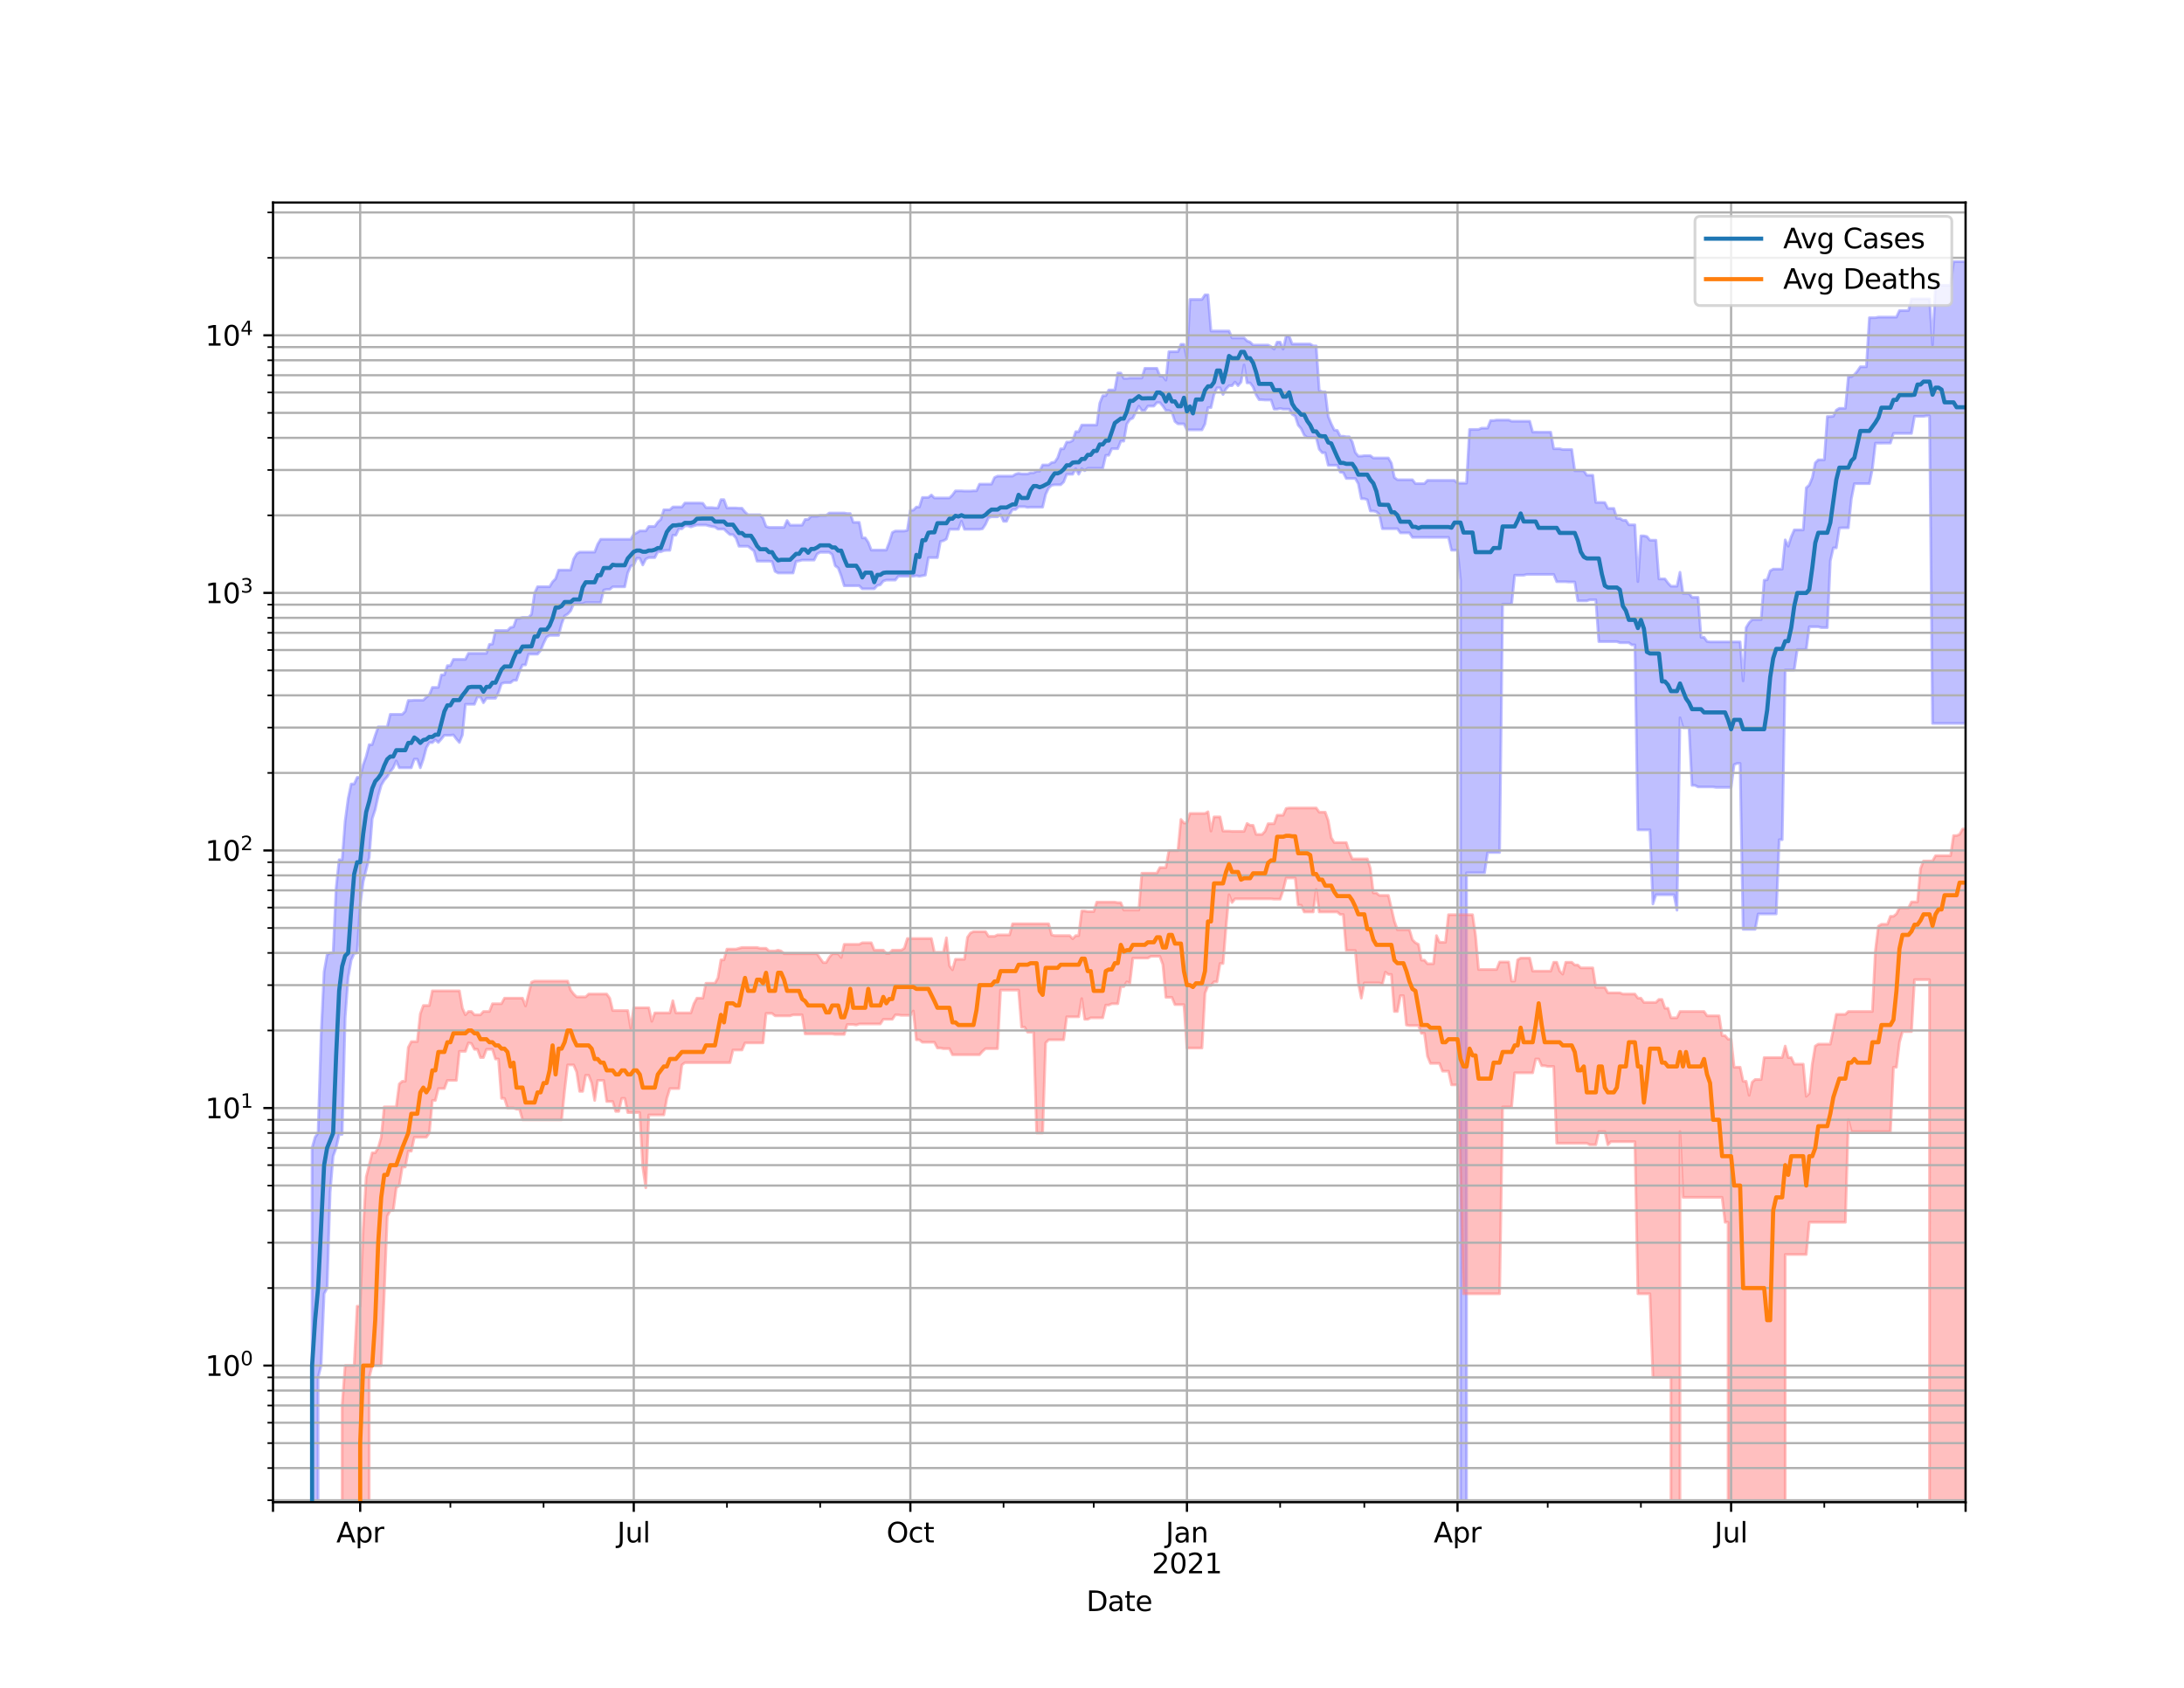 <?xml version="1.0" encoding="utf-8" standalone="no"?>
<!DOCTYPE svg PUBLIC "-//W3C//DTD SVG 1.1//EN"
  "http://www.w3.org/Graphics/SVG/1.1/DTD/svg11.dtd">
<svg height="612pt" version="1.1" viewBox="0 0 792 612" width="792pt" xmlns="http://www.w3.org/2000/svg" xmlns:xlink="http://www.w3.org/1999/xlink">
 <defs>
  <style type="text/css">*{stroke-linecap:butt;stroke-linejoin:round;}</style>
 </defs>
 <g id="figure_1">
  <g id="patch_1">
   <path d="M 0 612 
L 792 612 
L 792 0 
L 0 0 
z
" style="fill:#ffffff;"/>
  </g>
  <g id="axes_1">
   <g id="patch_2">
    <path d="M 99 544.68 
L 712.8 544.68 
L 712.8 73.44 
L 99 73.44 
z
" style="fill:#ffffff;"/>
   </g>
   <g id="PolyCollection_1">
    <path clip-path="url(#p68e2955192)" d="M 99 93885.335 
L 99 93885.335 
L 100.09 93885.335 
L 101.18 93885.335 
L 102.271 93885.335 
L 103.361 93885.335 
L 104.451 93885.335 
L 105.541 93885.335 
L 106.632 93885.335 
L 107.722 93885.335 
L 108.812 93885.335 
L 109.902 93885.335 
L 110.993 93885.335 
L 112.083 93885.335 
L 113.173 416.223 
L 114.263 412.357 
L 115.353 410.807 
L 116.444 375.299 
L 117.534 352.361 
L 118.624 346.143 
L 119.714 345.53 
L 120.805 345.53 
L 121.895 321.973 
L 122.985 311.748 
L 124.075 311.748 
L 125.166 297.725 
L 126.256 289.558 
L 127.346 284.279 
L 128.436 284.279 
L 129.526 281.867 
L 130.617 281.867 
L 131.707 277.32 
L 132.797 274.286 
L 133.887 270.02 
L 134.978 270.02 
L 136.068 266.664 
L 137.158 263.565 
L 138.248 263.565 
L 139.339 263.565 
L 140.429 263.565 
L 141.519 259.007 
L 142.609 259.007 
L 143.699 259.007 
L 144.79 259.007 
L 145.88 259.007 
L 146.97 257.905 
L 148.06 253.986 
L 149.151 253.986 
L 150.241 253.891 
L 151.331 253.891 
L 152.421 253.891 
L 153.512 253.891 
L 154.602 252.794 
L 155.692 251.978 
L 156.782 249.244 
L 157.872 249.244 
L 158.963 249.244 
L 160.053 244.711 
L 161.143 244.711 
L 162.233 241.351 
L 163.324 241.351 
L 164.414 239.084 
L 165.504 239.084 
L 166.594 239.084 
L 167.685 239.084 
L 168.775 239.084 
L 169.865 236.902 
L 170.955 236.902 
L 172.045 236.902 
L 173.136 236.902 
L 174.226 236.902 
L 175.316 236.902 
L 176.406 236.902 
L 177.497 233.639 
L 178.587 233.542 
L 179.677 228.611 
L 180.767 228.611 
L 181.858 228.611 
L 182.948 228.611 
L 184.038 228.611 
L 185.128 227.519 
L 186.218 227.287 
L 187.309 224.22 
L 188.399 224.22 
L 189.489 223.87 
L 190.579 223.87 
L 191.67 223.87 
L 192.76 222.729 
L 193.85 215.07 
L 194.94 212.735 
L 196.031 212.735 
L 197.121 212.735 
L 198.211 212.735 
L 199.301 212.735 
L 200.391 210.952 
L 201.482 209.862 
L 202.572 206.699 
L 203.662 206.699 
L 204.752 206.699 
L 205.843 206.699 
L 206.933 206.699 
L 208.023 202.705 
L 209.113 200.794 
L 210.204 200.192 
L 211.294 200.192 
L 212.384 200.192 
L 213.474 200.192 
L 214.564 200.192 
L 215.655 200.192 
L 216.745 197.337 
L 217.835 195.545 
L 218.925 195.545 
L 220.016 195.545 
L 221.106 195.545 
L 222.196 195.545 
L 223.286 195.545 
L 224.377 195.545 
L 225.467 195.545 
L 226.557 195.545 
L 227.647 195.545 
L 228.737 195.545 
L 229.828 193.701 
L 230.918 193.193 
L 232.008 192.493 
L 233.098 192.493 
L 234.189 192.493 
L 235.279 190.885 
L 236.369 190.885 
L 237.459 190.885 
L 238.55 189.304 
L 239.64 188.346 
L 240.73 184.83 
L 241.82 184.83 
L 242.91 184.83 
L 244.001 183.83 
L 245.091 183.83 
L 246.181 183.83 
L 247.271 183.83 
L 248.362 182.39 
L 249.452 182.39 
L 250.542 182.39 
L 251.632 182.39 
L 252.723 182.39 
L 253.813 182.39 
L 254.903 182.483 
L 255.993 184.054 
L 257.083 184.054 
L 258.174 184.054 
L 259.264 184.185 
L 260.354 184.185 
L 261.444 181.166 
L 262.535 181.166 
L 263.625 184.185 
L 264.715 184.185 
L 265.805 184.185 
L 266.896 184.185 
L 267.986 184.271 
L 269.076 184.271 
L 270.166 185.656 
L 271.256 186.651 
L 272.347 186.651 
L 273.437 186.651 
L 274.527 186.651 
L 275.617 186.651 
L 276.708 187.892 
L 277.798 190.891 
L 278.888 191.242 
L 279.978 191.242 
L 281.069 191.242 
L 282.159 191.242 
L 283.249 191.242 
L 284.339 191.242 
L 285.429 188.73 
L 286.52 190.422 
L 287.61 190.422 
L 288.7 190.422 
L 289.79 190.422 
L 290.881 190.422 
L 291.971 188.344 
L 293.061 188.344 
L 294.151 187.185 
L 295.242 187.185 
L 296.332 187.185 
L 297.422 186.904 
L 298.512 186.904 
L 299.602 186.904 
L 300.693 186.02 
L 301.783 186.02 
L 302.873 186.02 
L 303.963 186.02 
L 305.054 186.02 
L 306.144 186.02 
L 307.234 186.199 
L 308.324 186.199 
L 309.415 189.39 
L 310.505 189.39 
L 311.595 189.39 
L 312.685 195.026 
L 313.775 195.026 
L 314.866 196.645 
L 315.956 199.455 
L 317.046 199.455 
L 318.136 199.455 
L 319.227 199.455 
L 320.317 199.455 
L 321.407 199.455 
L 322.497 196.645 
L 323.588 193.084 
L 324.678 192.549 
L 325.768 192.549 
L 326.858 192.549 
L 327.948 192.549 
L 329.039 192.29 
L 330.129 185.052 
L 331.219 184.983 
L 332.309 183.854 
L 333.4 183.854 
L 334.49 180.374 
L 335.58 180.374 
L 336.67 180.374 
L 337.761 179.477 
L 338.851 180.556 
L 339.941 180.556 
L 341.031 180.556 
L 342.121 180.556 
L 343.212 180.556 
L 344.302 180.556 
L 345.392 179.477 
L 346.482 177.985 
L 347.573 177.985 
L 348.663 177.985 
L 349.753 178.058 
L 350.843 178.058 
L 351.934 178.058 
L 353.024 177.965 
L 354.114 177.965 
L 355.204 175.547 
L 356.294 175.547 
L 357.385 175.547 
L 358.475 175.547 
L 359.565 175.547 
L 360.655 173.139 
L 361.746 172.631 
L 362.836 172.631 
L 363.926 172.631 
L 365.016 172.631 
L 366.107 172.631 
L 367.197 172.631 
L 368.287 171.941 
L 369.377 171.635 
L 370.467 171.853 
L 371.558 171.853 
L 372.648 171.853 
L 373.738 171.442 
L 374.828 171.442 
L 375.919 170.855 
L 377.009 170.855 
L 378.099 168.585 
L 379.189 168.585 
L 380.28 168.585 
L 381.37 167.728 
L 382.46 167.574 
L 383.55 165.98 
L 384.64 162.746 
L 385.731 162.746 
L 386.821 160.273 
L 387.911 160.273 
L 389.001 159.73 
L 390.092 156.513 
L 391.182 156.513 
L 392.272 154.116 
L 393.362 154.116 
L 394.453 154.116 
L 395.543 154.116 
L 396.633 154.116 
L 397.723 154.116 
L 398.813 146.187 
L 399.904 143.47 
L 400.994 143.47 
L 402.084 141.399 
L 403.174 141.399 
L 404.265 141.399 
L 405.355 135.254 
L 406.445 135.254 
L 407.535 137.192 
L 408.626 137.192 
L 409.716 137.067 
L 410.806 137.067 
L 411.896 137.067 
L 412.987 137.067 
L 414.077 137.067 
L 415.167 133.547 
L 416.257 133.547 
L 417.347 133.547 
L 418.438 133.547 
L 419.528 133.547 
L 420.618 136.362 
L 421.708 136.362 
L 422.799 137.839 
L 423.889 127.525 
L 424.979 127.525 
L 426.069 127.525 
L 427.16 127.525 
L 428.25 124.864 
L 429.34 124.864 
L 430.43 130.156 
L 431.52 108.58 
L 432.611 108.58 
L 433.701 108.58 
L 434.791 108.58 
L 435.881 108.58 
L 436.972 106.908 
L 438.062 106.908 
L 439.152 120.021 
L 440.242 120.021 
L 441.333 120.021 
L 442.423 120.021 
L 443.513 120.021 
L 444.603 120.021 
L 445.693 120.021 
L 446.784 122.514 
L 447.874 122.514 
L 448.964 122.514 
L 450.054 122.514 
L 451.145 122.514 
L 452.235 123.63 
L 453.325 124.05 
L 454.415 125.104 
L 455.506 125.104 
L 456.596 125.104 
L 457.686 125.104 
L 458.776 125.104 
L 459.866 125.104 
L 460.957 125.684 
L 462.047 126.595 
L 463.137 124.05 
L 464.227 124.05 
L 465.318 126.595 
L 466.408 121.857 
L 467.498 121.857 
L 468.588 124.736 
L 469.679 124.736 
L 470.769 124.736 
L 471.859 124.736 
L 472.949 124.736 
L 474.039 124.736 
L 475.13 124.736 
L 476.22 125.419 
L 477.31 125.419 
L 478.4 141.549 
L 479.491 142.068 
L 480.581 142.068 
L 481.671 151.027 
L 482.761 153.693 
L 483.852 155.928 
L 484.942 156.056 
L 486.032 158.179 
L 487.122 158.179 
L 488.212 158.374 
L 489.303 158.374 
L 490.393 160.243 
L 491.483 164.079 
L 492.573 165.387 
L 493.664 165.387 
L 494.754 165.226 
L 495.844 165.226 
L 496.934 165.226 
L 498.025 166.069 
L 499.115 166.069 
L 500.205 166.069 
L 501.295 166.069 
L 502.385 166.069 
L 503.476 166.069 
L 504.566 167.93 
L 505.656 173.138 
L 506.746 173.953 
L 507.837 173.953 
L 508.927 173.953 
L 510.017 173.953 
L 511.107 173.953 
L 512.198 173.953 
L 513.288 175.348 
L 514.378 175.348 
L 515.468 175.348 
L 516.558 175.348 
L 517.649 174.179 
L 518.739 174.179 
L 519.829 174.179 
L 520.919 174.179 
L 522.01 174.179 
L 523.1 174.179 
L 524.19 174.179 
L 525.28 174.179 
L 526.371 174.179 
L 527.461 174.179 
L 528.551 175.188 
L 529.641 175.188 
L 530.731 175.188 
L 531.822 175.188 
L 532.912 155.716 
L 534.002 155.716 
L 535.092 155.716 
L 536.183 155.716 
L 537.273 155.236 
L 538.363 155.236 
L 539.453 155.236 
L 540.544 152.487 
L 541.634 152.487 
L 542.724 152.3 
L 543.814 152.3 
L 544.904 152.3 
L 545.995 152.3 
L 547.085 152.3 
L 548.175 152.738 
L 549.265 152.738 
L 550.356 152.738 
L 551.446 152.738 
L 552.536 152.738 
L 553.626 152.738 
L 554.717 152.738 
L 555.807 156.674 
L 556.897 156.674 
L 557.987 156.7 
L 559.077 156.7 
L 560.168 156.7 
L 561.258 156.7 
L 562.348 156.7 
L 563.438 162.72 
L 564.529 162.72 
L 565.619 162.72 
L 566.709 162.996 
L 567.799 162.996 
L 568.89 162.996 
L 569.98 162.996 
L 571.07 170.697 
L 572.16 170.697 
L 573.25 170.697 
L 574.341 170.697 
L 575.431 172.309 
L 576.521 172.309 
L 577.611 172.309 
L 578.702 182.172 
L 579.792 182.172 
L 580.882 182.172 
L 581.972 182.221 
L 583.063 184.343 
L 584.153 184.343 
L 585.243 184.343 
L 586.333 187.954 
L 587.423 187.954 
L 588.514 188.66 
L 589.604 188.66 
L 590.694 190.296 
L 591.784 190.296 
L 592.875 190.296 
L 593.965 210.897 
L 595.055 194.303 
L 596.145 194.303 
L 597.236 194.552 
L 598.326 195.883 
L 599.416 195.883 
L 600.506 195.883 
L 601.596 209.915 
L 602.687 209.915 
L 603.777 209.915 
L 604.867 211.392 
L 605.957 212.544 
L 607.048 212.544 
L 608.138 212.544 
L 609.228 207.497 
L 610.318 215.167 
L 611.409 215.167 
L 612.499 215.167 
L 613.589 216.598 
L 614.679 216.598 
L 615.769 216.598 
L 616.86 231.074 
L 617.95 231.074 
L 619.04 232.605 
L 620.13 232.755 
L 621.221 232.755 
L 622.311 232.755 
L 623.401 232.755 
L 624.491 232.755 
L 625.582 232.755 
L 626.672 232.755 
L 627.762 232.755 
L 628.852 232.755 
L 629.942 232.755 
L 631.033 232.755 
L 632.123 246.888 
L 633.213 227.558 
L 634.303 225.788 
L 635.394 224.66 
L 636.484 224.66 
L 637.574 224.66 
L 638.664 224.66 
L 639.755 210.376 
L 640.845 210.213 
L 641.935 206.981 
L 643.025 206.366 
L 644.115 206.366 
L 645.206 206.366 
L 646.296 206.366 
L 647.386 195.751 
L 648.476 198.05 
L 649.567 194.646 
L 650.657 192.147 
L 651.747 192.147 
L 652.837 192.147 
L 653.928 192.147 
L 655.018 176.866 
L 656.108 175.885 
L 657.198 173.244 
L 658.288 167.822 
L 659.379 166.733 
L 660.469 166.733 
L 661.559 166.733 
L 662.649 151.033 
L 663.74 151.033 
L 664.83 150.945 
L 665.92 148.699 
L 667.01 148.056 
L 668.101 148.056 
L 669.191 148.056 
L 670.281 136.591 
L 671.371 136.591 
L 672.461 135.858 
L 673.552 134.572 
L 674.642 132.989 
L 675.732 132.989 
L 676.822 132.989 
L 677.913 115.196 
L 679.003 115.196 
L 680.093 115.196 
L 681.183 114.979 
L 682.274 114.979 
L 683.364 114.979 
L 684.454 114.979 
L 685.544 114.979 
L 686.634 114.979 
L 687.725 114.979 
L 688.815 112.615 
L 689.905 112.615 
L 690.995 112.615 
L 692.086 112.615 
L 693.176 108.375 
L 694.266 108.375 
L 695.356 108.375 
L 696.447 108.375 
L 697.537 108.375 
L 698.627 108.375 
L 699.717 108.375 
L 700.807 125.021 
L 701.898 103.281 
L 702.988 103.281 
L 704.078 103.459 
L 705.168 103.459 
L 706.259 103.459 
L 707.349 103.459 
L 708.439 94.86 
L 709.529 94.86 
L 710.62 94.86 
L 711.71 94.86 
L 712.8 94.933 
L 712.8 262.295 
L 712.8 262.295 
L 711.71 262.295 
L 710.62 262.295 
L 709.529 262.295 
L 708.439 262.295 
L 707.349 262.295 
L 706.259 262.295 
L 705.168 262.295 
L 704.078 262.295 
L 702.988 262.295 
L 701.898 262.295 
L 700.807 262.295 
L 699.717 150.773 
L 698.627 150.773 
L 697.537 150.972 
L 696.447 150.972 
L 695.356 150.972 
L 694.266 150.972 
L 693.176 157.162 
L 692.086 157.162 
L 690.995 157.162 
L 689.905 157.162 
L 688.815 157.162 
L 687.725 157.162 
L 686.634 157.162 
L 685.544 160.67 
L 684.454 160.67 
L 683.364 160.67 
L 682.274 160.68 
L 681.183 160.68 
L 680.093 160.68 
L 679.003 169.939 
L 677.913 175.374 
L 676.822 175.374 
L 675.732 175.374 
L 674.642 175.374 
L 673.552 175.374 
L 672.461 175.374 
L 671.371 180.873 
L 670.281 191.383 
L 669.191 191.383 
L 668.101 191.383 
L 667.01 191.471 
L 665.92 198.656 
L 664.83 198.656 
L 663.74 203.361 
L 662.649 227.569 
L 661.559 227.569 
L 660.469 227.569 
L 659.379 227.254 
L 658.288 227.254 
L 657.198 227.254 
L 656.108 227.254 
L 655.018 235.499 
L 653.928 235.499 
L 652.837 235.499 
L 651.747 235.499 
L 650.657 242.919 
L 649.567 242.919 
L 648.476 242.919 
L 647.386 242.919 
L 646.296 304.464 
L 645.206 304.464 
L 644.115 331.379 
L 643.025 331.379 
L 641.935 331.379 
L 640.845 331.379 
L 639.755 331.379 
L 638.664 331.379 
L 637.574 331.379 
L 636.484 336.969 
L 635.394 336.969 
L 634.303 336.969 
L 633.213 336.969 
L 632.123 336.969 
L 631.033 276.795 
L 629.942 276.795 
L 628.852 277.263 
L 627.762 285.507 
L 626.672 285.507 
L 625.582 285.507 
L 624.491 285.507 
L 623.401 285.507 
L 622.311 285.507 
L 621.221 285.323 
L 620.13 285.323 
L 619.04 285.323 
L 617.95 285.323 
L 616.86 285.323 
L 615.769 285.323 
L 614.679 284.775 
L 613.589 284.775 
L 612.499 263.876 
L 611.409 263.876 
L 610.318 263.876 
L 609.228 260.263 
L 608.138 330.042 
L 607.048 324.428 
L 605.957 324.428 
L 604.867 324.428 
L 603.777 324.428 
L 602.687 324.428 
L 601.596 324.428 
L 600.506 324.428 
L 599.416 327.755 
L 598.326 300.904 
L 597.236 300.904 
L 596.145 300.904 
L 595.055 300.904 
L 593.965 300.904 
L 592.875 233.832 
L 591.784 233.832 
L 590.694 233.045 
L 589.604 233.045 
L 588.514 233.045 
L 587.423 233.045 
L 586.333 232.648 
L 585.243 232.648 
L 584.153 232.648 
L 583.063 232.648 
L 581.972 232.648 
L 580.882 232.648 
L 579.792 232.648 
L 578.702 217.477 
L 577.611 217.477 
L 576.521 217.477 
L 575.431 217.859 
L 574.341 217.859 
L 573.25 217.859 
L 572.16 217.859 
L 571.07 211.022 
L 569.98 211.022 
L 568.89 211.022 
L 567.799 210.934 
L 566.709 210.934 
L 565.619 210.934 
L 564.529 210.934 
L 563.438 208.28 
L 562.348 208.28 
L 561.258 208.28 
L 560.168 208.28 
L 559.077 208.28 
L 557.987 208.28 
L 556.897 208.28 
L 555.807 208.28 
L 554.717 208.28 
L 553.626 208.28 
L 552.536 208.577 
L 551.446 208.577 
L 550.356 208.577 
L 549.265 208.577 
L 548.175 219.047 
L 547.085 219.047 
L 545.995 219.047 
L 544.904 219.047 
L 543.814 309.103 
L 542.724 309.103 
L 541.634 309.103 
L 540.544 309.103 
L 539.453 309.103 
L 538.363 316.465 
L 537.273 316.465 
L 536.183 316.465 
L 535.092 316.465 
L 534.002 316.465 
L 532.912 316.465 
L 531.822 316.465 
L 530.731 93885.335 
L 529.641 210.427 
L 528.551 199.505 
L 527.461 199.505 
L 526.371 199.505 
L 525.28 194.848 
L 524.19 194.848 
L 523.1 194.848 
L 522.01 194.848 
L 520.919 194.848 
L 519.829 194.848 
L 518.739 194.848 
L 517.649 194.84 
L 516.558 194.84 
L 515.468 194.84 
L 514.378 194.84 
L 513.288 194.84 
L 512.198 194.84 
L 511.107 193.207 
L 510.017 193.207 
L 508.927 193.207 
L 507.837 193.207 
L 506.746 191.713 
L 505.656 191.713 
L 504.566 191.713 
L 503.476 191.713 
L 502.385 191.713 
L 501.295 191.713 
L 500.205 186.534 
L 499.115 185.538 
L 498.025 185.294 
L 496.934 185.294 
L 495.844 181.201 
L 494.754 180.827 
L 493.664 180.827 
L 492.573 175.411 
L 491.483 173.495 
L 490.393 173.495 
L 489.303 173.495 
L 488.212 173.495 
L 487.122 171.356 
L 486.032 171.215 
L 484.942 168.701 
L 483.852 168.701 
L 482.761 168.701 
L 481.671 168.701 
L 480.581 164.164 
L 479.491 164.164 
L 478.4 162.899 
L 477.31 158.625 
L 476.22 158.625 
L 475.13 158.625 
L 474.039 158.625 
L 472.949 157.774 
L 471.859 155.428 
L 470.769 154.165 
L 469.679 150.874 
L 468.588 150.216 
L 467.498 148.352 
L 466.408 148.352 
L 465.318 148.352 
L 464.227 148.109 
L 463.137 148.352 
L 462.047 148.352 
L 460.957 145.035 
L 459.866 145.035 
L 458.776 145.035 
L 457.686 144.946 
L 456.596 144.936 
L 455.506 143.155 
L 454.415 140.282 
L 453.325 138.838 
L 452.235 138.838 
L 451.145 132.341 
L 450.054 138.538 
L 448.964 139.842 
L 447.874 138.538 
L 446.784 139.842 
L 445.693 139.842 
L 444.603 141.004 
L 443.513 143.065 
L 442.423 140.604 
L 441.333 140.604 
L 440.242 143.077 
L 439.152 147.795 
L 438.062 147.795 
L 436.972 153.687 
L 435.881 155.866 
L 434.791 155.866 
L 433.701 155.866 
L 432.611 155.866 
L 431.52 155.866 
L 430.43 155.866 
L 429.34 153.687 
L 428.25 153.687 
L 427.16 153.687 
L 426.069 152.832 
L 424.979 149.511 
L 423.889 148.844 
L 422.799 148.844 
L 421.708 147.246 
L 420.618 145.983 
L 419.528 145.983 
L 418.438 147.246 
L 417.347 147.246 
L 416.257 147.246 
L 415.167 148.844 
L 414.077 148.844 
L 412.987 147.281 
L 411.896 149.4 
L 410.806 151.602 
L 409.716 152.113 
L 408.626 153.734 
L 407.535 159.946 
L 406.445 159.946 
L 405.355 162.694 
L 404.265 162.694 
L 403.174 162.694 
L 402.084 165.08 
L 400.994 165.08 
L 399.904 169.791 
L 398.813 169.791 
L 397.723 169.791 
L 396.633 169.791 
L 395.543 169.791 
L 394.453 169.791 
L 393.362 170.665 
L 392.272 169.901 
L 391.182 171.968 
L 390.092 169.901 
L 389.001 171.968 
L 387.911 171.968 
L 386.821 171.968 
L 385.731 174.747 
L 384.64 175.77 
L 383.55 175.77 
L 382.46 175.77 
L 381.37 175.951 
L 380.28 176.943 
L 379.189 179.247 
L 378.099 183.89 
L 377.009 183.89 
L 375.919 183.89 
L 374.828 183.89 
L 373.738 183.89 
L 372.648 183.975 
L 371.558 183.73 
L 370.467 183.73 
L 369.377 183.73 
L 368.287 184.739 
L 367.197 184.739 
L 366.107 186.5 
L 365.016 189.027 
L 363.926 189.027 
L 362.836 186.598 
L 361.746 187.385 
L 360.655 187.385 
L 359.565 187.385 
L 358.475 187.72 
L 357.385 190.133 
L 356.294 191.736 
L 355.204 191.923 
L 354.114 191.923 
L 353.024 191.923 
L 351.934 191.923 
L 350.843 191.923 
L 349.753 191.928 
L 348.663 188.982 
L 347.573 191.928 
L 346.482 191.928 
L 345.392 191.928 
L 344.302 191.928 
L 343.212 195.447 
L 342.121 196.066 
L 341.031 196.326 
L 339.941 202.199 
L 338.851 202.199 
L 337.761 202.199 
L 336.67 202.199 
L 335.58 208.529 
L 334.49 208.751 
L 333.4 208.956 
L 332.309 208.751 
L 331.219 208.956 
L 330.129 208.956 
L 329.039 208.956 
L 327.948 208.956 
L 326.858 208.956 
L 325.768 208.932 
L 324.678 210.333 
L 323.588 210.333 
L 322.497 210.333 
L 321.407 210.333 
L 320.317 210.692 
L 319.227 212.043 
L 318.136 212.316 
L 317.046 213.499 
L 315.956 213.499 
L 314.866 213.499 
L 313.775 213.499 
L 312.685 213.499 
L 311.595 212.388 
L 310.505 212.388 
L 309.415 212.399 
L 308.324 212.399 
L 307.234 212.399 
L 306.144 212.399 
L 305.054 208.827 
L 303.963 205.939 
L 302.873 205.148 
L 301.783 201.064 
L 300.693 200.257 
L 299.602 200.257 
L 298.512 200.257 
L 297.422 200.257 
L 296.332 200.851 
L 295.242 203.082 
L 294.151 203.082 
L 293.061 203.082 
L 291.971 203.082 
L 290.881 203.082 
L 289.79 203.382 
L 288.7 203.562 
L 287.61 207.764 
L 286.52 207.764 
L 285.429 207.764 
L 284.339 207.764 
L 283.249 207.764 
L 282.159 207.764 
L 281.069 207.188 
L 279.978 203.614 
L 278.888 203.468 
L 277.798 203.468 
L 276.708 203.468 
L 275.617 203.468 
L 274.527 203.468 
L 273.437 199.8 
L 272.347 198.914 
L 271.256 198.079 
L 270.166 198.079 
L 269.076 198.079 
L 267.986 198.079 
L 266.896 195.098 
L 265.805 193.845 
L 264.715 193.845 
L 263.625 192.907 
L 262.535 191.834 
L 261.444 191.834 
L 260.354 191.834 
L 259.264 191.073 
L 258.174 190.921 
L 257.083 190.679 
L 255.993 190.384 
L 254.903 190.384 
L 253.813 190.384 
L 252.723 190.384 
L 251.632 190.679 
L 250.542 191.073 
L 249.452 190.679 
L 248.362 190.679 
L 247.271 191.756 
L 246.181 191.756 
L 245.091 194.065 
L 244.001 194.065 
L 242.91 199.547 
L 241.82 199.547 
L 240.73 199.647 
L 239.64 200.074 
L 238.55 200.074 
L 237.459 202.181 
L 236.369 202.181 
L 235.279 202.181 
L 234.189 202.705 
L 233.098 204.859 
L 232.008 202.43 
L 230.918 202.43 
L 229.828 204.859 
L 228.737 205.26 
L 227.647 207.707 
L 226.557 212.77 
L 225.467 212.77 
L 224.377 212.77 
L 223.286 212.77 
L 222.196 212.77 
L 221.106 213.703 
L 220.016 213.703 
L 218.925 213.971 
L 217.835 218.473 
L 216.745 218.473 
L 215.655 218.473 
L 214.564 218.473 
L 213.474 218.473 
L 212.384 218.473 
L 211.294 218.971 
L 210.204 218.971 
L 209.113 218.971 
L 208.023 218.971 
L 206.933 221.496 
L 205.843 222.666 
L 204.752 223.298 
L 203.662 226.225 
L 202.572 230.392 
L 201.482 230.392 
L 200.391 230.392 
L 199.301 230.392 
L 198.211 230.996 
L 197.121 233.28 
L 196.031 235.864 
L 194.94 237.182 
L 193.85 237.182 
L 192.76 237.182 
L 191.67 237.182 
L 190.579 241.095 
L 189.489 241.095 
L 188.399 243.423 
L 187.309 246.657 
L 186.218 246.657 
L 185.128 247.543 
L 184.038 247.543 
L 182.948 247.543 
L 181.858 247.871 
L 180.767 251.099 
L 179.677 253.198 
L 178.587 253.198 
L 177.497 253.198 
L 176.406 253.198 
L 175.316 254.822 
L 174.226 252.722 
L 173.136 252.722 
L 172.045 255.379 
L 170.955 255.379 
L 169.865 255.379 
L 168.775 255.379 
L 167.685 266.505 
L 166.594 269.208 
L 165.504 267.961 
L 164.414 266.476 
L 163.324 266.606 
L 162.233 266.606 
L 161.143 266.606 
L 160.053 267.961 
L 158.963 269.208 
L 157.872 268.247 
L 156.782 269.27 
L 155.692 269.27 
L 154.602 271.122 
L 153.512 275.26 
L 152.421 278.39 
L 151.331 275.26 
L 150.241 275.26 
L 149.151 278.39 
L 148.06 278.39 
L 146.97 278.39 
L 145.88 278.39 
L 144.79 278.39 
L 143.699 275.911 
L 142.609 278.41 
L 141.519 279.829 
L 140.429 281.614 
L 139.339 282.871 
L 138.248 284.707 
L 137.158 288.55 
L 136.068 293.521 
L 134.978 296.861 
L 133.887 310.876 
L 132.797 315.341 
L 131.707 319.658 
L 130.617 328.017 
L 129.526 345.53 
L 128.436 345.733 
L 127.346 348.148 
L 126.256 354.454 
L 125.166 369.047 
L 124.075 411.317 
L 122.985 411.317 
L 121.895 416.223 
L 120.805 419.229 
L 119.714 432.379 
L 118.624 467.034 
L 117.534 469.114 
L 116.444 495.147 
L 115.353 499.42 
L 114.263 93885.335 
L 113.173 93885.335 
L 112.083 93885.335 
L 110.993 93885.335 
L 109.902 93885.335 
L 108.812 93885.335 
L 107.722 93885.335 
L 106.632 93885.335 
L 105.541 93885.335 
L 104.451 93885.335 
L 103.361 93885.335 
L 102.271 93885.335 
L 101.18 93885.335 
L 100.09 93885.335 
L 99 93885.335 
z
" style="fill:#8080ff;fill-opacity:0.5;stroke:#8080ff;stroke-opacity:0.5;"/>
   </g>
   <g id="PolyCollection_2">
    <path clip-path="url(#p68e2955192)" d="M 99 93885.335 
L 99 93885.335 
L 100.09 93885.335 
L 101.18 93885.335 
L 102.271 93885.335 
L 103.361 93885.335 
L 104.451 93885.335 
L 105.541 93885.335 
L 106.632 93885.335 
L 107.722 93885.335 
L 108.812 93885.335 
L 109.902 93885.335 
L 110.993 93885.335 
L 112.083 93885.335 
L 113.173 93885.335 
L 114.263 93885.335 
L 115.353 93885.335 
L 116.444 93885.335 
L 117.534 93885.335 
L 118.624 93885.335 
L 119.714 93885.335 
L 120.805 93885.335 
L 121.895 93885.335 
L 122.985 93885.335 
L 124.075 509.613 
L 125.166 495.147 
L 126.256 495.147 
L 127.346 495.147 
L 128.436 495.147 
L 129.526 473.625 
L 130.617 473.625 
L 131.707 445.512 
L 132.797 426.748 
L 133.887 422.475 
L 134.978 417.999 
L 136.068 417.999 
L 137.158 416.223 
L 138.248 412.357 
L 139.339 401.353 
L 140.429 401.353 
L 141.519 401.353 
L 142.609 401.353 
L 143.699 401.353 
L 144.79 393.032 
L 145.88 392.062 
L 146.97 392.062 
L 148.06 379.761 
L 149.151 377.692 
L 150.241 377.692 
L 151.331 377.692 
L 152.421 367.624 
L 153.512 364.593 
L 154.602 364.593 
L 155.692 364.593 
L 156.782 359.279 
L 157.872 359.279 
L 158.963 359.279 
L 160.053 359.279 
L 161.143 359.279 
L 162.233 359.279 
L 163.324 359.279 
L 164.414 359.279 
L 165.504 359.279 
L 166.594 359.279 
L 167.685 365.578 
L 168.775 367.975 
L 169.865 366.759 
L 170.955 366.759 
L 172.045 367.975 
L 173.136 367.975 
L 174.226 367.975 
L 175.316 366.759 
L 176.406 366.759 
L 177.497 366.759 
L 178.587 363.949 
L 179.677 363.949 
L 180.767 363.949 
L 181.858 363.949 
L 182.948 361.925 
L 184.038 361.925 
L 185.128 361.925 
L 186.218 361.925 
L 187.309 361.925 
L 188.399 361.925 
L 189.489 361.925 
L 190.579 364.755 
L 191.67 360.433 
L 192.76 356.131 
L 193.85 355.738 
L 194.94 355.738 
L 196.031 355.738 
L 197.121 355.738 
L 198.211 355.738 
L 199.301 355.738 
L 200.391 355.738 
L 201.482 355.738 
L 202.572 355.738 
L 203.662 355.738 
L 204.752 355.738 
L 205.843 355.738 
L 206.933 358.995 
L 208.023 360.433 
L 209.113 361.471 
L 210.204 361.471 
L 211.294 361.471 
L 212.384 361.471 
L 213.474 360.433 
L 214.564 360.433 
L 215.655 360.433 
L 216.745 360.433 
L 217.835 360.433 
L 218.925 360.433 
L 220.016 360.433 
L 221.106 361.925 
L 222.196 366.418 
L 223.286 366.418 
L 224.377 366.418 
L 225.467 366.418 
L 226.557 366.418 
L 227.647 366.418 
L 228.737 372.84 
L 229.828 365.412 
L 230.918 365.412 
L 232.008 365.412 
L 233.098 365.412 
L 234.189 365.412 
L 235.279 365.412 
L 236.369 370.335 
L 237.459 367.275 
L 238.55 367.275 
L 239.64 367.275 
L 240.73 367.275 
L 241.82 367.275 
L 242.91 367.275 
L 244.001 362.846 
L 245.091 367.275 
L 246.181 367.275 
L 247.271 367.275 
L 248.362 367.275 
L 249.452 367.275 
L 250.542 367.275 
L 251.632 363.949 
L 252.723 361.925 
L 253.813 361.925 
L 254.903 361.925 
L 255.993 356.528 
L 257.083 356.528 
L 258.174 356.528 
L 259.264 356.528 
L 260.354 354.581 
L 261.444 348.04 
L 262.535 348.04 
L 263.625 344.135 
L 264.715 344.135 
L 265.805 344.135 
L 266.896 344.135 
L 267.986 343.842 
L 269.076 343.551 
L 270.166 343.551 
L 271.256 343.551 
L 272.347 343.551 
L 273.437 343.551 
L 274.527 343.551 
L 275.617 343.842 
L 276.708 343.842 
L 277.798 343.842 
L 278.888 344.826 
L 279.978 344.826 
L 281.069 344.826 
L 282.159 344.529 
L 283.249 344.826 
L 284.339 345.835 
L 285.429 345.835 
L 286.52 345.835 
L 287.61 345.835 
L 288.7 345.835 
L 289.79 345.835 
L 290.881 345.835 
L 291.971 345.835 
L 293.061 345.835 
L 294.151 345.835 
L 295.242 345.835 
L 296.332 345.835 
L 297.422 347.504 
L 298.512 349.022 
L 299.602 349.022 
L 300.693 347.186 
L 301.783 345.835 
L 302.873 345.835 
L 303.963 345.835 
L 305.054 347.186 
L 306.144 342.409 
L 307.234 342.409 
L 308.324 342.409 
L 309.415 342.409 
L 310.505 342.409 
L 311.595 342.409 
L 312.685 341.849 
L 313.775 341.849 
L 314.866 341.849 
L 315.956 341.849 
L 317.046 344.529 
L 318.136 344.529 
L 319.227 344.529 
L 320.317 344.529 
L 321.407 345.733 
L 322.497 345.733 
L 323.588 344.529 
L 324.678 344.529 
L 325.768 344.529 
L 326.858 344.529 
L 327.948 343.842 
L 329.039 340.305 
L 330.129 340.305 
L 331.219 340.305 
L 332.309 340.305 
L 333.4 340.305 
L 334.49 340.305 
L 335.58 340.305 
L 336.67 340.305 
L 337.761 340.305 
L 338.851 345.328 
L 339.941 345.328 
L 341.031 345.328 
L 342.121 345.328 
L 343.212 340.038 
L 344.302 350.143 
L 345.392 351.647 
L 346.482 347.824 
L 347.573 347.824 
L 348.663 347.824 
L 349.753 347.824 
L 350.843 339.861 
L 351.934 338.305 
L 353.024 337.799 
L 354.114 337.799 
L 355.204 337.799 
L 356.294 337.799 
L 357.385 337.799 
L 358.475 339.51 
L 359.565 339.51 
L 360.655 339.51 
L 361.746 338.989 
L 362.836 338.989 
L 363.926 338.989 
L 365.016 338.989 
L 366.107 338.989 
L 367.197 334.967 
L 368.287 334.967 
L 369.377 334.967 
L 370.467 334.967 
L 371.558 334.967 
L 372.648 334.967 
L 373.738 334.967 
L 374.828 334.967 
L 375.919 334.967 
L 377.009 334.967 
L 378.099 334.967 
L 379.189 334.967 
L 380.28 334.967 
L 381.37 338.989 
L 382.46 339.249 
L 383.55 339.249 
L 384.64 339.249 
L 385.731 339.249 
L 386.821 339.249 
L 387.911 339.249 
L 389.001 340.394 
L 390.092 339.249 
L 391.182 339.249 
L 392.272 330.32 
L 393.362 330.32 
L 394.453 330.53 
L 395.543 330.53 
L 396.633 330.53 
L 397.723 327.106 
L 398.813 327.106 
L 399.904 327.106 
L 400.994 327.106 
L 402.084 327.106 
L 403.174 327.106 
L 404.265 327.106 
L 405.355 327.3 
L 406.445 327.3 
L 407.535 329.973 
L 408.626 329.973 
L 409.716 329.973 
L 410.806 329.973 
L 411.896 329.973 
L 412.987 329.973 
L 414.077 316.614 
L 415.167 316.614 
L 416.257 316.614 
L 417.347 316.614 
L 418.438 316.614 
L 419.528 316.614 
L 420.618 314.578 
L 421.708 314.578 
L 422.799 314.578 
L 423.889 308.448 
L 424.979 308.448 
L 426.069 308.448 
L 427.16 308.448 
L 428.25 297.106 
L 429.34 298.417 
L 430.43 298.417 
L 431.52 294.952 
L 432.611 294.952 
L 433.701 294.952 
L 434.791 294.952 
L 435.881 294.952 
L 436.972 294.952 
L 438.062 294.345 
L 439.152 301.345 
L 440.242 296.194 
L 441.333 296.194 
L 442.423 296.194 
L 443.513 301.345 
L 444.603 301.345 
L 445.693 301.345 
L 446.784 301.448 
L 447.874 301.448 
L 448.964 301.448 
L 450.054 301.448 
L 451.145 301.448 
L 452.235 298.576 
L 453.325 299.251 
L 454.415 299.251 
L 455.506 302.557 
L 456.596 302.557 
L 457.686 302.557 
L 458.776 301.379 
L 459.866 298.672 
L 460.957 298.672 
L 462.047 298.672 
L 463.137 295.598 
L 464.227 295.598 
L 465.318 295.598 
L 466.408 293.129 
L 467.498 292.962 
L 468.588 292.962 
L 469.679 292.962 
L 470.769 292.962 
L 471.859 292.962 
L 472.949 292.962 
L 474.039 292.962 
L 475.13 292.962 
L 476.22 292.962 
L 477.31 292.962 
L 478.4 294.488 
L 479.491 294.488 
L 480.581 294.488 
L 481.671 297.569 
L 482.761 303.734 
L 483.852 305.509 
L 484.942 305.509 
L 486.032 305.509 
L 487.122 305.509 
L 488.212 305.509 
L 489.303 308.938 
L 490.393 311.441 
L 491.483 311.441 
L 492.573 311.441 
L 493.664 311.441 
L 494.754 311.441 
L 495.844 311.441 
L 496.934 314.91 
L 498.025 323.771 
L 499.115 323.771 
L 500.205 324.67 
L 501.295 324.67 
L 502.385 324.67 
L 503.476 324.67 
L 504.566 329.356 
L 505.656 334.04 
L 506.746 337.134 
L 507.837 337.134 
L 508.927 337.134 
L 510.017 337.134 
L 511.107 337.134 
L 512.198 340.753 
L 513.288 341.849 
L 514.378 342.409 
L 515.468 348.148 
L 516.558 348.148 
L 517.649 349.467 
L 518.739 349.467 
L 519.829 349.467 
L 520.919 339.249 
L 522.01 341.664 
L 523.1 341.664 
L 524.19 341.664 
L 525.28 331.666 
L 526.371 331.666 
L 527.461 331.666 
L 528.551 331.666 
L 529.641 331.666 
L 530.731 331.666 
L 531.822 331.666 
L 532.912 331.666 
L 534.002 331.666 
L 535.092 339.249 
L 536.183 351.53 
L 537.273 351.53 
L 538.363 351.53 
L 539.453 351.53 
L 540.544 351.53 
L 541.634 351.53 
L 542.724 351.53 
L 543.814 348.802 
L 544.904 348.802 
L 545.995 348.802 
L 547.085 348.802 
L 548.175 355.738 
L 549.265 355.738 
L 550.356 348.04 
L 551.446 347.398 
L 552.536 347.398 
L 553.626 347.398 
L 554.717 347.398 
L 555.807 352.122 
L 556.897 352.122 
L 557.987 352.122 
L 559.077 352.122 
L 560.168 352.122 
L 561.258 352.122 
L 562.348 352.122 
L 563.438 348.912 
L 564.529 348.912 
L 565.619 352.122 
L 566.709 353.21 
L 567.799 348.912 
L 568.89 348.912 
L 569.98 348.912 
L 571.07 349.916 
L 572.16 349.916 
L 573.25 350.946 
L 574.341 350.946 
L 575.431 350.946 
L 576.521 350.946 
L 577.611 350.946 
L 578.702 358.018 
L 579.792 358.018 
L 580.882 358.018 
L 581.972 358.018 
L 583.063 359.996 
L 584.153 359.996 
L 585.243 359.996 
L 586.333 359.996 
L 587.423 359.996 
L 588.514 360.433 
L 589.604 360.433 
L 590.694 360.433 
L 591.784 360.433 
L 592.875 360.433 
L 593.965 361.925 
L 595.055 361.925 
L 596.145 363.473 
L 597.236 363.473 
L 598.326 363.473 
L 599.416 363.473 
L 600.506 363.473 
L 601.596 362.383 
L 602.687 362.383 
L 603.777 365.578 
L 604.867 365.578 
L 605.957 369.047 
L 607.048 369.047 
L 608.138 369.047 
L 609.228 366.759 
L 610.318 366.759 
L 611.409 366.759 
L 612.499 366.759 
L 613.589 366.759 
L 614.679 366.759 
L 615.769 366.759 
L 616.86 366.759 
L 617.95 366.759 
L 619.04 368.329 
L 620.13 368.329 
L 621.221 368.329 
L 622.311 368.329 
L 623.401 368.329 
L 624.491 375.511 
L 625.582 375.511 
L 626.672 376.805 
L 627.762 376.805 
L 628.852 386.967 
L 629.942 386.967 
L 631.033 386.967 
L 632.123 392.062 
L 633.213 392.062 
L 634.303 397.16 
L 635.394 392.383 
L 636.484 391.429 
L 637.574 391.429 
L 638.664 391.429 
L 639.755 383.461 
L 640.845 383.461 
L 641.935 383.461 
L 643.025 383.461 
L 644.115 383.461 
L 645.206 383.461 
L 646.296 383.461 
L 647.386 379.292 
L 648.476 383.461 
L 649.567 383.461 
L 650.657 385.856 
L 651.747 385.856 
L 652.837 385.856 
L 653.928 385.856 
L 655.018 397.524 
L 656.108 396.442 
L 657.198 385.856 
L 658.288 379.292 
L 659.379 378.598 
L 660.469 378.598 
L 661.559 378.598 
L 662.649 378.598 
L 663.74 378.598 
L 664.83 373.441 
L 665.92 367.799 
L 667.01 367.799 
L 668.101 367.799 
L 669.191 367.799 
L 670.281 366.759 
L 671.371 366.759 
L 672.461 366.759 
L 673.552 366.759 
L 674.642 366.759 
L 675.732 366.759 
L 676.822 366.759 
L 677.913 366.759 
L 679.003 366.759 
L 680.093 344.727 
L 681.183 335.836 
L 682.274 335.124 
L 683.364 335.124 
L 684.454 335.124 
L 685.544 332.247 
L 686.634 332.247 
L 687.725 331.379 
L 688.815 329.22 
L 689.905 329.22 
L 690.995 329.22 
L 692.086 329.22 
L 693.176 327.042 
L 694.266 327.042 
L 695.356 327.042 
L 696.447 314.958 
L 697.537 312.192 
L 698.627 312.192 
L 699.717 312.192 
L 700.807 312.192 
L 701.898 310.276 
L 702.988 310.276 
L 704.078 310.276 
L 705.168 310.276 
L 706.259 310.276 
L 707.349 310.276 
L 708.439 302.981 
L 709.529 302.981 
L 710.62 302.557 
L 711.71 300.602 
L 712.8 300.602 
L 712.8 93885.335 
L 712.8 93885.335 
L 711.71 93885.335 
L 710.62 93885.335 
L 709.529 93885.335 
L 708.439 93885.335 
L 707.349 93885.335 
L 706.259 93885.335 
L 705.168 93885.335 
L 704.078 93885.335 
L 702.988 93885.335 
L 701.898 93885.335 
L 700.807 93885.335 
L 699.717 355.219 
L 698.627 355.219 
L 697.537 355.219 
L 696.447 355.219 
L 695.356 355.219 
L 694.266 355.219 
L 693.176 374.051 
L 692.086 374.051 
L 690.995 374.051 
L 689.905 374.051 
L 688.815 377.917 
L 687.725 386.967 
L 686.634 386.967 
L 685.544 410.303 
L 684.454 410.303 
L 683.364 410.303 
L 682.274 410.303 
L 681.183 410.303 
L 680.093 410.303 
L 679.003 410.303 
L 677.913 410.303 
L 676.822 410.303 
L 675.732 410.303 
L 674.642 410.303 
L 673.552 410.303 
L 672.461 410.303 
L 671.371 410.303 
L 670.281 406.03 
L 669.191 443.194 
L 668.101 443.194 
L 667.01 443.194 
L 665.92 443.194 
L 664.83 443.194 
L 663.74 443.194 
L 662.649 443.194 
L 661.559 443.194 
L 660.469 443.194 
L 659.379 443.194 
L 658.288 443.194 
L 657.198 443.194 
L 656.108 443.194 
L 655.018 454.862 
L 653.928 454.862 
L 652.837 454.862 
L 651.747 454.862 
L 650.657 454.862 
L 649.567 454.862 
L 648.476 454.862 
L 647.386 454.862 
L 646.296 93885.335 
L 645.206 93885.335 
L 644.115 93885.335 
L 643.025 93885.335 
L 641.935 93885.335 
L 640.845 93885.335 
L 639.755 93885.335 
L 638.664 93885.335 
L 637.574 93885.335 
L 636.484 93885.335 
L 635.394 93885.335 
L 634.303 93885.335 
L 633.213 93885.335 
L 632.123 93885.335 
L 631.033 93885.335 
L 629.942 93885.335 
L 628.852 93885.335 
L 627.762 93885.335 
L 626.672 443.194 
L 625.582 443.194 
L 624.491 434.143 
L 623.401 434.143 
L 622.311 434.143 
L 621.221 434.143 
L 620.13 434.143 
L 619.04 434.143 
L 617.95 434.143 
L 616.86 434.143 
L 615.769 434.143 
L 614.679 434.143 
L 613.589 434.143 
L 612.499 434.143 
L 611.409 434.143 
L 610.318 434.143 
L 609.228 410.303 
L 608.138 93885.335 
L 607.048 93885.335 
L 605.957 499.42 
L 604.867 499.42 
L 603.777 499.42 
L 602.687 499.42 
L 601.596 499.42 
L 600.506 499.42 
L 599.416 499.42 
L 598.326 469.114 
L 597.236 469.114 
L 596.145 469.114 
L 595.055 469.114 
L 593.965 469.114 
L 592.875 413.969 
L 591.784 413.969 
L 590.694 413.969 
L 589.604 413.969 
L 588.514 413.969 
L 587.423 413.969 
L 586.333 413.969 
L 585.243 413.969 
L 584.153 413.969 
L 583.063 415.08 
L 581.972 410.303 
L 580.882 410.303 
L 579.792 410.303 
L 578.702 415.08 
L 577.611 415.08 
L 576.521 415.08 
L 575.431 414.521 
L 574.341 414.521 
L 573.25 414.521 
L 572.16 414.521 
L 571.07 414.521 
L 569.98 414.521 
L 568.89 414.521 
L 567.799 414.521 
L 566.709 414.521 
L 565.619 414.521 
L 564.529 414.521 
L 563.438 386.686 
L 562.348 386.686 
L 561.258 386.686 
L 560.168 386.408 
L 559.077 386.408 
L 557.987 383.981 
L 556.897 383.981 
L 555.807 388.988 
L 554.717 388.988 
L 553.626 388.988 
L 552.536 388.988 
L 551.446 388.988 
L 550.356 388.988 
L 549.265 388.988 
L 548.175 401.353 
L 547.085 401.353 
L 545.995 401.353 
L 544.904 401.353 
L 543.814 469.114 
L 542.724 469.114 
L 541.634 469.114 
L 540.544 469.114 
L 539.453 469.114 
L 538.363 469.114 
L 537.273 469.114 
L 536.183 469.114 
L 535.092 469.114 
L 534.002 469.114 
L 532.912 469.114 
L 531.822 469.114 
L 530.731 469.114 
L 529.641 425.273 
L 528.551 393.36 
L 527.461 393.36 
L 526.371 393.36 
L 525.28 388.4 
L 524.19 388.4 
L 523.1 388.4 
L 522.01 385.583 
L 520.919 385.583 
L 519.829 385.583 
L 518.739 385.583 
L 517.649 382.948 
L 516.558 374.67 
L 515.468 374.67 
L 514.378 371.858 
L 513.288 371.858 
L 512.198 371.858 
L 511.107 371.858 
L 510.017 371.664 
L 508.927 361.023 
L 507.837 361.023 
L 506.746 366.759 
L 505.656 366.759 
L 504.566 353.332 
L 503.476 353.332 
L 502.385 352.481 
L 501.295 356.795 
L 500.205 356.395 
L 499.115 356.395 
L 498.025 356.395 
L 496.934 356.395 
L 495.844 356.395 
L 494.754 356.395 
L 493.664 361.925 
L 492.573 356.395 
L 491.483 344.628 
L 490.393 344.628 
L 489.303 344.628 
L 488.212 344.628 
L 487.122 331.594 
L 486.032 331.594 
L 484.942 330.67 
L 483.852 330.67 
L 482.761 330.67 
L 481.671 330.67 
L 480.581 330.67 
L 479.491 330.67 
L 478.4 330.67 
L 477.31 322.487 
L 476.22 330.67 
L 475.13 330.67 
L 474.039 330.67 
L 472.949 330.67 
L 471.859 328.215 
L 470.769 328.215 
L 469.679 318.34 
L 468.588 318.34 
L 467.498 318.34 
L 466.408 318.34 
L 465.318 322.775 
L 464.227 326.026 
L 463.137 326.026 
L 462.047 326.026 
L 460.957 325.901 
L 459.866 325.901 
L 458.776 325.901 
L 457.686 325.901 
L 456.596 325.901 
L 455.506 325.901 
L 454.415 325.901 
L 453.325 325.901 
L 452.235 325.901 
L 451.145 325.901 
L 450.054 325.901 
L 448.964 325.901 
L 447.874 325.901 
L 446.784 327.235 
L 445.693 324.428 
L 444.603 336.076 
L 443.513 349.355 
L 442.423 349.355 
L 441.333 355.999 
L 440.242 355.999 
L 439.152 357.334 
L 438.062 357.334 
L 436.972 360.142 
L 435.881 379.997 
L 434.791 379.997 
L 433.701 379.997 
L 432.611 379.997 
L 431.52 379.997 
L 430.43 379.997 
L 429.34 364.27 
L 428.25 364.27 
L 427.16 364.27 
L 426.069 364.27 
L 424.979 361.622 
L 423.889 361.622 
L 422.799 361.622 
L 421.708 349.803 
L 420.618 346.765 
L 419.528 346.765 
L 418.438 346.765 
L 417.347 346.765 
L 416.257 347.398 
L 415.167 347.398 
L 414.077 347.398 
L 412.987 347.398 
L 411.896 347.398 
L 410.806 347.398 
L 409.716 356.528 
L 408.626 355.999 
L 407.535 357.743 
L 406.445 357.743 
L 405.355 363.949 
L 404.265 363.949 
L 403.174 363.949 
L 402.084 364.431 
L 400.994 364.431 
L 399.904 369.047 
L 398.813 369.047 
L 397.723 369.047 
L 396.633 369.047 
L 395.543 369.047 
L 394.453 369.594 
L 393.362 369.594 
L 392.272 362.077 
L 391.182 368.686 
L 390.092 368.686 
L 389.001 368.686 
L 387.911 368.686 
L 386.821 368.686 
L 385.731 377.025 
L 384.64 377.025 
L 383.55 377.025 
L 382.46 377.025 
L 381.37 377.025 
L 380.28 377.025 
L 379.189 378.143 
L 378.099 410.807 
L 377.009 410.807 
L 375.919 410.807 
L 374.828 374.256 
L 373.738 374.256 
L 372.648 374.256 
L 371.558 372.444 
L 370.467 372.444 
L 369.377 358.995 
L 368.287 358.995 
L 367.197 358.995 
L 366.107 358.995 
L 365.016 358.995 
L 363.926 358.995 
L 362.836 358.995 
L 361.746 380.235 
L 360.655 380.235 
L 359.565 380.235 
L 358.475 380.235 
L 357.385 380.235 
L 356.294 381.201 
L 355.204 382.441 
L 354.114 382.441 
L 353.024 382.441 
L 351.934 382.441 
L 350.843 382.441 
L 349.753 382.441 
L 348.663 382.441 
L 347.573 382.441 
L 346.482 382.441 
L 345.392 382.441 
L 344.302 380.235 
L 343.212 380.235 
L 342.121 380.235 
L 341.031 379.997 
L 339.941 379.997 
L 338.851 377.917 
L 337.761 377.917 
L 336.67 377.917 
L 335.58 377.917 
L 334.49 377.917 
L 333.4 377.025 
L 332.309 377.025 
L 331.219 366.588 
L 330.129 368.151 
L 329.039 368.151 
L 327.948 368.151 
L 326.858 368.151 
L 325.768 367.975 
L 324.678 367.975 
L 323.588 369.594 
L 322.497 369.594 
L 321.407 369.594 
L 320.317 369.594 
L 319.227 371.28 
L 318.136 371.28 
L 317.046 371.28 
L 315.956 371.28 
L 314.866 371.28 
L 313.775 371.28 
L 312.685 371.28 
L 311.595 371.28 
L 310.505 371.664 
L 309.415 371.472 
L 308.324 371.472 
L 307.234 371.472 
L 306.144 375.088 
L 305.054 375.088 
L 303.963 375.088 
L 302.873 375.088 
L 301.783 374.879 
L 300.693 374.879 
L 299.602 374.879 
L 298.512 374.879 
L 297.422 374.879 
L 296.332 374.879 
L 295.242 374.879 
L 294.151 374.879 
L 293.061 374.879 
L 291.971 374.879 
L 290.881 367.975 
L 289.79 367.975 
L 288.7 367.975 
L 287.61 367.975 
L 286.52 368.329 
L 285.429 368.329 
L 284.339 368.329 
L 283.249 368.329 
L 282.159 368.329 
L 281.069 368.329 
L 279.978 367.449 
L 278.888 367.449 
L 277.798 367.449 
L 276.708 378.143 
L 275.617 378.143 
L 274.527 378.143 
L 273.437 378.143 
L 272.347 378.143 
L 271.256 378.143 
L 270.166 378.143 
L 269.076 380.715 
L 267.986 380.715 
L 266.896 380.715 
L 265.805 380.715 
L 264.715 385.311 
L 263.625 385.311 
L 262.535 385.311 
L 261.444 385.311 
L 260.354 385.311 
L 259.264 385.311 
L 258.174 385.311 
L 257.083 385.311 
L 255.993 385.311 
L 254.903 385.311 
L 253.813 385.311 
L 252.723 385.311 
L 251.632 385.311 
L 250.542 385.311 
L 249.452 385.311 
L 248.362 385.311 
L 247.271 386.131 
L 246.181 394.701 
L 245.091 394.701 
L 244.001 394.701 
L 242.91 394.701 
L 241.82 398.261 
L 240.73 404.266 
L 239.64 404.266 
L 238.55 404.266 
L 237.459 404.266 
L 236.369 404.266 
L 235.279 404.266 
L 234.189 430.689 
L 233.098 423.157 
L 232.008 403.412 
L 230.918 403.412 
L 229.828 403.412 
L 228.737 403.412 
L 227.647 403.412 
L 226.557 398.261 
L 225.467 398.261 
L 224.377 402.992 
L 223.286 402.992 
L 222.196 399.393 
L 221.106 399.393 
L 220.016 399.393 
L 218.925 391.744 
L 217.835 391.744 
L 216.745 391.744 
L 215.655 399.012 
L 214.564 392.706 
L 213.474 389.886 
L 212.384 389.886 
L 211.294 395.737 
L 210.204 395.737 
L 209.113 388.693 
L 208.023 386.131 
L 206.933 386.131 
L 205.843 386.131 
L 204.752 395.389 
L 203.662 406.03 
L 202.572 406.03 
L 201.482 406.03 
L 200.391 406.03 
L 199.301 406.03 
L 198.211 406.03 
L 197.121 406.03 
L 196.031 406.03 
L 194.94 406.03 
L 193.85 406.03 
L 192.76 406.03 
L 191.67 406.03 
L 190.579 406.03 
L 189.489 406.03 
L 188.399 402.164 
L 187.309 402.164 
L 186.218 401.757 
L 185.128 401.757 
L 184.038 401.757 
L 182.948 398.261 
L 181.858 398.261 
L 180.767 383.981 
L 179.677 383.981 
L 178.587 380.474 
L 177.497 380.474 
L 176.406 380.474 
L 175.316 383.461 
L 174.226 383.461 
L 173.136 380.474 
L 172.045 380.474 
L 170.955 378.37 
L 169.865 378.143 
L 168.775 381.201 
L 167.685 381.201 
L 166.594 381.201 
L 165.504 391.744 
L 164.414 391.744 
L 163.324 391.744 
L 162.233 391.744 
L 161.143 394.701 
L 160.053 394.701 
L 158.963 394.701 
L 157.872 399.012 
L 156.782 399.012 
L 155.692 410.807 
L 154.602 412.357 
L 153.512 412.357 
L 152.421 412.357 
L 151.331 412.357 
L 150.241 412.357 
L 149.151 417.399 
L 148.06 417.399 
L 146.97 423.157 
L 145.88 423.157 
L 144.79 429.87 
L 143.699 430.689 
L 142.609 438.92 
L 141.519 438.92 
L 140.429 441.001 
L 139.339 469.114 
L 138.248 495.147 
L 137.158 495.147 
L 136.068 495.147 
L 134.978 495.147 
L 133.887 499.42 
L 132.797 93885.335 
L 131.707 93885.335 
L 130.617 93885.335 
L 129.526 93885.335 
L 128.436 93885.335 
L 127.346 93885.335 
L 126.256 93885.335 
L 125.166 93885.335 
L 124.075 93885.335 
L 122.985 93885.335 
L 121.895 93885.335 
L 120.805 93885.335 
L 119.714 93885.335 
L 118.624 93885.335 
L 117.534 93885.335 
L 116.444 93885.335 
L 115.353 93885.335 
L 114.263 93885.335 
L 113.173 93885.335 
L 112.083 93885.335 
L 110.993 93885.335 
L 109.902 93885.335 
L 108.812 93885.335 
L 107.722 93885.335 
L 106.632 93885.335 
L 105.541 93885.335 
L 104.451 93885.335 
L 103.361 93885.335 
L 102.271 93885.335 
L 101.18 93885.335 
L 100.09 93885.335 
L 99 93885.335 
z
" style="fill:#ff8080;fill-opacity:0.5;stroke:#ff8080;stroke-opacity:0.5;"/>
   </g>
   <g id="matplotlib.axis_1">
    <g id="xtick_1">
     <g id="line2d_1">
      <path clip-path="url(#p68e2955192)" d="M 99 544.68 
L 99 73.44 
" style="fill:none;stroke:#b0b0b0;stroke-linecap:square;stroke-width:0.8;"/>
     </g>
     <g id="line2d_2">
      <defs>
       <path d="M 0 0 
L 0 3.5 
" id="m4abed1d830" style="stroke:#000000;stroke-width:0.8;"/>
      </defs>
      <g>
       <use style="stroke:#000000;stroke-width:0.8;" x="99" xlink:href="#m4abed1d830" y="544.68"/>
      </g>
     </g>
    </g>
    <g id="xtick_2">
     <g id="line2d_3">
      <path clip-path="url(#p68e2955192)" d="M 130.617 544.68 
L 130.617 73.44 
" style="fill:none;stroke:#b0b0b0;stroke-linecap:square;stroke-width:0.8;"/>
     </g>
     <g id="line2d_4">
      <g>
       <use style="stroke:#000000;stroke-width:0.8;" x="130.617" xlink:href="#m4abed1d830" y="544.68"/>
      </g>
     </g>
     <g id="text_1">
      <!-- Apr -->
      <g transform="translate(121.967 559.278)scale(0.1 -0.1)">
       <defs>
        <path d="M 2188 4044 
L 1331 1722 
L 3047 1722 
L 2188 4044 
z
M 1831 4666 
L 2547 4666 
L 4325 0 
L 3669 0 
L 3244 1197 
L 1141 1197 
L 716 0 
L 50 0 
L 1831 4666 
z
" id="DejaVuSans-41" transform="scale(0.016)"/>
        <path d="M 1159 525 
L 1159 -1331 
L 581 -1331 
L 581 3500 
L 1159 3500 
L 1159 2969 
Q 1341 3281 1617 3432 
Q 1894 3584 2278 3584 
Q 2916 3584 3314 3078 
Q 3713 2572 3713 1747 
Q 3713 922 3314 415 
Q 2916 -91 2278 -91 
Q 1894 -91 1617 61 
Q 1341 213 1159 525 
z
M 3116 1747 
Q 3116 2381 2855 2742 
Q 2594 3103 2138 3103 
Q 1681 3103 1420 2742 
Q 1159 2381 1159 1747 
Q 1159 1113 1420 752 
Q 1681 391 2138 391 
Q 2594 391 2855 752 
Q 3116 1113 3116 1747 
z
" id="DejaVuSans-70" transform="scale(0.016)"/>
        <path d="M 2631 2963 
Q 2534 3019 2420 3045 
Q 2306 3072 2169 3072 
Q 1681 3072 1420 2755 
Q 1159 2438 1159 1844 
L 1159 0 
L 581 0 
L 581 3500 
L 1159 3500 
L 1159 2956 
Q 1341 3275 1631 3429 
Q 1922 3584 2338 3584 
Q 2397 3584 2469 3576 
Q 2541 3569 2628 3553 
L 2631 2963 
z
" id="DejaVuSans-72" transform="scale(0.016)"/>
       </defs>
       <use xlink:href="#DejaVuSans-41"/>
       <use x="68.408" xlink:href="#DejaVuSans-70"/>
       <use x="131.885" xlink:href="#DejaVuSans-72"/>
      </g>
     </g>
    </g>
    <g id="xtick_3">
     <g id="line2d_5">
      <path clip-path="url(#p68e2955192)" d="M 229.828 544.68 
L 229.828 73.44 
" style="fill:none;stroke:#b0b0b0;stroke-linecap:square;stroke-width:0.8;"/>
     </g>
     <g id="line2d_6">
      <g>
       <use style="stroke:#000000;stroke-width:0.8;" x="229.828" xlink:href="#m4abed1d830" y="544.68"/>
      </g>
     </g>
     <g id="text_2">
      <!-- Jul -->
      <g transform="translate(223.795 559.278)scale(0.1 -0.1)">
       <defs>
        <path d="M 628 4666 
L 1259 4666 
L 1259 325 
Q 1259 -519 939 -900 
Q 619 -1281 -91 -1281 
L -331 -1281 
L -331 -750 
L -134 -750 
Q 284 -750 456 -515 
Q 628 -281 628 325 
L 628 4666 
z
" id="DejaVuSans-4a" transform="scale(0.016)"/>
        <path d="M 544 1381 
L 544 3500 
L 1119 3500 
L 1119 1403 
Q 1119 906 1312 657 
Q 1506 409 1894 409 
Q 2359 409 2629 706 
Q 2900 1003 2900 1516 
L 2900 3500 
L 3475 3500 
L 3475 0 
L 2900 0 
L 2900 538 
Q 2691 219 2414 64 
Q 2138 -91 1772 -91 
Q 1169 -91 856 284 
Q 544 659 544 1381 
z
M 1991 3584 
L 1991 3584 
z
" id="DejaVuSans-75" transform="scale(0.016)"/>
        <path d="M 603 4863 
L 1178 4863 
L 1178 0 
L 603 0 
L 603 4863 
z
" id="DejaVuSans-6c" transform="scale(0.016)"/>
       </defs>
       <use xlink:href="#DejaVuSans-4a"/>
       <use x="29.492" xlink:href="#DejaVuSans-75"/>
       <use x="92.871" xlink:href="#DejaVuSans-6c"/>
      </g>
     </g>
    </g>
    <g id="xtick_4">
     <g id="line2d_7">
      <path clip-path="url(#p68e2955192)" d="M 330.129 544.68 
L 330.129 73.44 
" style="fill:none;stroke:#b0b0b0;stroke-linecap:square;stroke-width:0.8;"/>
     </g>
     <g id="line2d_8">
      <g>
       <use style="stroke:#000000;stroke-width:0.8;" x="330.129" xlink:href="#m4abed1d830" y="544.68"/>
      </g>
     </g>
     <g id="text_3">
      <!-- Oct -->
      <g transform="translate(321.484 559.278)scale(0.1 -0.1)">
       <defs>
        <path d="M 2522 4238 
Q 1834 4238 1429 3725 
Q 1025 3213 1025 2328 
Q 1025 1447 1429 934 
Q 1834 422 2522 422 
Q 3209 422 3611 934 
Q 4013 1447 4013 2328 
Q 4013 3213 3611 3725 
Q 3209 4238 2522 4238 
z
M 2522 4750 
Q 3503 4750 4090 4092 
Q 4678 3434 4678 2328 
Q 4678 1225 4090 567 
Q 3503 -91 2522 -91 
Q 1538 -91 948 565 
Q 359 1222 359 2328 
Q 359 3434 948 4092 
Q 1538 4750 2522 4750 
z
" id="DejaVuSans-4f" transform="scale(0.016)"/>
        <path d="M 3122 3366 
L 3122 2828 
Q 2878 2963 2633 3030 
Q 2388 3097 2138 3097 
Q 1578 3097 1268 2742 
Q 959 2388 959 1747 
Q 959 1106 1268 751 
Q 1578 397 2138 397 
Q 2388 397 2633 464 
Q 2878 531 3122 666 
L 3122 134 
Q 2881 22 2623 -34 
Q 2366 -91 2075 -91 
Q 1284 -91 818 406 
Q 353 903 353 1747 
Q 353 2603 823 3093 
Q 1294 3584 2113 3584 
Q 2378 3584 2631 3529 
Q 2884 3475 3122 3366 
z
" id="DejaVuSans-63" transform="scale(0.016)"/>
        <path d="M 1172 4494 
L 1172 3500 
L 2356 3500 
L 2356 3053 
L 1172 3053 
L 1172 1153 
Q 1172 725 1289 603 
Q 1406 481 1766 481 
L 2356 481 
L 2356 0 
L 1766 0 
Q 1100 0 847 248 
Q 594 497 594 1153 
L 594 3053 
L 172 3053 
L 172 3500 
L 594 3500 
L 594 4494 
L 1172 4494 
z
" id="DejaVuSans-74" transform="scale(0.016)"/>
       </defs>
       <use xlink:href="#DejaVuSans-4f"/>
       <use x="78.711" xlink:href="#DejaVuSans-63"/>
       <use x="133.691" xlink:href="#DejaVuSans-74"/>
      </g>
     </g>
    </g>
    <g id="xtick_5">
     <g id="line2d_9">
      <path clip-path="url(#p68e2955192)" d="M 430.43 544.68 
L 430.43 73.44 
" style="fill:none;stroke:#b0b0b0;stroke-linecap:square;stroke-width:0.8;"/>
     </g>
     <g id="line2d_10">
      <g>
       <use style="stroke:#000000;stroke-width:0.8;" x="430.43" xlink:href="#m4abed1d830" y="544.68"/>
      </g>
     </g>
     <g id="text_4">
      <!-- Jan -->
      <g transform="translate(422.722 559.278)scale(0.1 -0.1)">
       <defs>
        <path d="M 2194 1759 
Q 1497 1759 1228 1600 
Q 959 1441 959 1056 
Q 959 750 1161 570 
Q 1363 391 1709 391 
Q 2188 391 2477 730 
Q 2766 1069 2766 1631 
L 2766 1759 
L 2194 1759 
z
M 3341 1997 
L 3341 0 
L 2766 0 
L 2766 531 
Q 2569 213 2275 61 
Q 1981 -91 1556 -91 
Q 1019 -91 701 211 
Q 384 513 384 1019 
Q 384 1609 779 1909 
Q 1175 2209 1959 2209 
L 2766 2209 
L 2766 2266 
Q 2766 2663 2505 2880 
Q 2244 3097 1772 3097 
Q 1472 3097 1187 3025 
Q 903 2953 641 2809 
L 641 3341 
Q 956 3463 1253 3523 
Q 1550 3584 1831 3584 
Q 2591 3584 2966 3190 
Q 3341 2797 3341 1997 
z
" id="DejaVuSans-61" transform="scale(0.016)"/>
        <path d="M 3513 2113 
L 3513 0 
L 2938 0 
L 2938 2094 
Q 2938 2591 2744 2837 
Q 2550 3084 2163 3084 
Q 1697 3084 1428 2787 
Q 1159 2491 1159 1978 
L 1159 0 
L 581 0 
L 581 3500 
L 1159 3500 
L 1159 2956 
Q 1366 3272 1645 3428 
Q 1925 3584 2291 3584 
Q 2894 3584 3203 3211 
Q 3513 2838 3513 2113 
z
" id="DejaVuSans-6e" transform="scale(0.016)"/>
       </defs>
       <use xlink:href="#DejaVuSans-4a"/>
       <use x="29.492" xlink:href="#DejaVuSans-61"/>
       <use x="90.771" xlink:href="#DejaVuSans-6e"/>
      </g>
      <!-- 2021 -->
      <g transform="translate(417.705 570.476)scale(0.1 -0.1)">
       <defs>
        <path d="M 1228 531 
L 3431 531 
L 3431 0 
L 469 0 
L 469 531 
Q 828 903 1448 1529 
Q 2069 2156 2228 2338 
Q 2531 2678 2651 2914 
Q 2772 3150 2772 3378 
Q 2772 3750 2511 3984 
Q 2250 4219 1831 4219 
Q 1534 4219 1204 4116 
Q 875 4013 500 3803 
L 500 4441 
Q 881 4594 1212 4672 
Q 1544 4750 1819 4750 
Q 2544 4750 2975 4387 
Q 3406 4025 3406 3419 
Q 3406 3131 3298 2873 
Q 3191 2616 2906 2266 
Q 2828 2175 2409 1742 
Q 1991 1309 1228 531 
z
" id="DejaVuSans-32" transform="scale(0.016)"/>
        <path d="M 2034 4250 
Q 1547 4250 1301 3770 
Q 1056 3291 1056 2328 
Q 1056 1369 1301 889 
Q 1547 409 2034 409 
Q 2525 409 2770 889 
Q 3016 1369 3016 2328 
Q 3016 3291 2770 3770 
Q 2525 4250 2034 4250 
z
M 2034 4750 
Q 2819 4750 3233 4129 
Q 3647 3509 3647 2328 
Q 3647 1150 3233 529 
Q 2819 -91 2034 -91 
Q 1250 -91 836 529 
Q 422 1150 422 2328 
Q 422 3509 836 4129 
Q 1250 4750 2034 4750 
z
" id="DejaVuSans-30" transform="scale(0.016)"/>
        <path d="M 794 531 
L 1825 531 
L 1825 4091 
L 703 3866 
L 703 4441 
L 1819 4666 
L 2450 4666 
L 2450 531 
L 3481 531 
L 3481 0 
L 794 0 
L 794 531 
z
" id="DejaVuSans-31" transform="scale(0.016)"/>
       </defs>
       <use xlink:href="#DejaVuSans-32"/>
       <use x="63.623" xlink:href="#DejaVuSans-30"/>
       <use x="127.246" xlink:href="#DejaVuSans-32"/>
       <use x="190.869" xlink:href="#DejaVuSans-31"/>
      </g>
     </g>
    </g>
    <g id="xtick_6">
     <g id="line2d_11">
      <path clip-path="url(#p68e2955192)" d="M 528.551 544.68 
L 528.551 73.44 
" style="fill:none;stroke:#b0b0b0;stroke-linecap:square;stroke-width:0.8;"/>
     </g>
     <g id="line2d_12">
      <g>
       <use style="stroke:#000000;stroke-width:0.8;" x="528.551" xlink:href="#m4abed1d830" y="544.68"/>
      </g>
     </g>
     <g id="text_5">
      <!-- Apr -->
      <g transform="translate(519.901 559.278)scale(0.1 -0.1)">
       <use xlink:href="#DejaVuSans-41"/>
       <use x="68.408" xlink:href="#DejaVuSans-70"/>
       <use x="131.885" xlink:href="#DejaVuSans-72"/>
      </g>
     </g>
    </g>
    <g id="xtick_7">
     <g id="line2d_13">
      <path clip-path="url(#p68e2955192)" d="M 627.762 544.68 
L 627.762 73.44 
" style="fill:none;stroke:#b0b0b0;stroke-linecap:square;stroke-width:0.8;"/>
     </g>
     <g id="line2d_14">
      <g>
       <use style="stroke:#000000;stroke-width:0.8;" x="627.762" xlink:href="#m4abed1d830" y="544.68"/>
      </g>
     </g>
     <g id="text_6">
      <!-- Jul -->
      <g transform="translate(621.729 559.278)scale(0.1 -0.1)">
       <use xlink:href="#DejaVuSans-4a"/>
       <use x="29.492" xlink:href="#DejaVuSans-75"/>
       <use x="92.871" xlink:href="#DejaVuSans-6c"/>
      </g>
     </g>
    </g>
    <g id="xtick_8">
     <g id="line2d_15">
      <path clip-path="url(#p68e2955192)" d="M 712.8 544.68 
L 712.8 73.44 
" style="fill:none;stroke:#b0b0b0;stroke-linecap:square;stroke-width:0.8;"/>
     </g>
     <g id="line2d_16">
      <g>
       <use style="stroke:#000000;stroke-width:0.8;" x="712.8" xlink:href="#m4abed1d830" y="544.68"/>
      </g>
     </g>
    </g>
    <g id="xtick_9">
     <g id="line2d_17">
      <defs>
       <path d="M 0 0 
L 0 2 
" id="mbe9820739d" style="stroke:#000000;stroke-width:0.6;"/>
      </defs>
      <g>
       <use style="stroke:#000000;stroke-width:0.6;" x="163.324" xlink:href="#mbe9820739d" y="544.68"/>
      </g>
     </g>
    </g>
    <g id="xtick_10">
     <g id="line2d_18">
      <g>
       <use style="stroke:#000000;stroke-width:0.6;" x="197.121" xlink:href="#mbe9820739d" y="544.68"/>
      </g>
     </g>
    </g>
    <g id="xtick_11">
     <g id="line2d_19">
      <g>
       <use style="stroke:#000000;stroke-width:0.6;" x="263.625" xlink:href="#mbe9820739d" y="544.68"/>
      </g>
     </g>
    </g>
    <g id="xtick_12">
     <g id="line2d_20">
      <g>
       <use style="stroke:#000000;stroke-width:0.6;" x="297.422" xlink:href="#mbe9820739d" y="544.68"/>
      </g>
     </g>
    </g>
    <g id="xtick_13">
     <g id="line2d_21">
      <g>
       <use style="stroke:#000000;stroke-width:0.6;" x="363.926" xlink:href="#mbe9820739d" y="544.68"/>
      </g>
     </g>
    </g>
    <g id="xtick_14">
     <g id="line2d_22">
      <g>
       <use style="stroke:#000000;stroke-width:0.6;" x="396.633" xlink:href="#mbe9820739d" y="544.68"/>
      </g>
     </g>
    </g>
    <g id="xtick_15">
     <g id="line2d_23">
      <g>
       <use style="stroke:#000000;stroke-width:0.6;" x="464.227" xlink:href="#mbe9820739d" y="544.68"/>
      </g>
     </g>
    </g>
    <g id="xtick_16">
     <g id="line2d_24">
      <g>
       <use style="stroke:#000000;stroke-width:0.6;" x="494.754" xlink:href="#mbe9820739d" y="544.68"/>
      </g>
     </g>
    </g>
    <g id="xtick_17">
     <g id="line2d_25">
      <g>
       <use style="stroke:#000000;stroke-width:0.6;" x="561.258" xlink:href="#mbe9820739d" y="544.68"/>
      </g>
     </g>
    </g>
    <g id="xtick_18">
     <g id="line2d_26">
      <g>
       <use style="stroke:#000000;stroke-width:0.6;" x="595.055" xlink:href="#mbe9820739d" y="544.68"/>
      </g>
     </g>
    </g>
    <g id="xtick_19">
     <g id="line2d_27">
      <g>
       <use style="stroke:#000000;stroke-width:0.6;" x="661.559" xlink:href="#mbe9820739d" y="544.68"/>
      </g>
     </g>
    </g>
    <g id="xtick_20">
     <g id="line2d_28">
      <g>
       <use style="stroke:#000000;stroke-width:0.6;" x="695.356" xlink:href="#mbe9820739d" y="544.68"/>
      </g>
     </g>
    </g>
    <g id="text_7">
     <!-- Date -->
     <g transform="translate(393.949 584.154)scale(0.1 -0.1)">
      <defs>
       <path d="M 1259 4147 
L 1259 519 
L 2022 519 
Q 2988 519 3436 956 
Q 3884 1394 3884 2338 
Q 3884 3275 3436 3711 
Q 2988 4147 2022 4147 
L 1259 4147 
z
M 628 4666 
L 1925 4666 
Q 3281 4666 3915 4102 
Q 4550 3538 4550 2338 
Q 4550 1131 3912 565 
Q 3275 0 1925 0 
L 628 0 
L 628 4666 
z
" id="DejaVuSans-44" transform="scale(0.016)"/>
       <path d="M 3597 1894 
L 3597 1613 
L 953 1613 
Q 991 1019 1311 708 
Q 1631 397 2203 397 
Q 2534 397 2845 478 
Q 3156 559 3463 722 
L 3463 178 
Q 3153 47 2828 -22 
Q 2503 -91 2169 -91 
Q 1331 -91 842 396 
Q 353 884 353 1716 
Q 353 2575 817 3079 
Q 1281 3584 2069 3584 
Q 2775 3584 3186 3129 
Q 3597 2675 3597 1894 
z
M 3022 2063 
Q 3016 2534 2758 2815 
Q 2500 3097 2075 3097 
Q 1594 3097 1305 2825 
Q 1016 2553 972 2059 
L 3022 2063 
z
" id="DejaVuSans-65" transform="scale(0.016)"/>
      </defs>
      <use xlink:href="#DejaVuSans-44"/>
      <use x="77.002" xlink:href="#DejaVuSans-61"/>
      <use x="138.281" xlink:href="#DejaVuSans-74"/>
      <use x="177.49" xlink:href="#DejaVuSans-65"/>
     </g>
    </g>
   </g>
   <g id="matplotlib.axis_2">
    <g id="ytick_1">
     <g id="line2d_29">
      <path clip-path="url(#p68e2955192)" d="M 99 495.147 
L 712.8 495.147 
" style="fill:none;stroke:#b0b0b0;stroke-linecap:square;stroke-width:0.8;"/>
     </g>
     <g id="line2d_30">
      <defs>
       <path d="M 0 0 
L -3.5 0 
" id="me91a084207" style="stroke:#000000;stroke-width:0.8;"/>
      </defs>
      <g>
       <use style="stroke:#000000;stroke-width:0.8;" x="99" xlink:href="#me91a084207" y="495.147"/>
      </g>
     </g>
     <g id="text_8">
      <!-- $\mathdefault{10^{0}}$ -->
      <g transform="translate(74.4 498.946)scale(0.1 -0.1)">
       <use transform="translate(0 0.766)" xlink:href="#DejaVuSans-31"/>
       <use transform="translate(63.623 0.766)" xlink:href="#DejaVuSans-30"/>
       <use transform="translate(128.203 39.047)scale(0.7)" xlink:href="#DejaVuSans-30"/>
      </g>
     </g>
    </g>
    <g id="ytick_2">
     <g id="line2d_31">
      <path clip-path="url(#p68e2955192)" d="M 99 401.757 
L 712.8 401.757 
" style="fill:none;stroke:#b0b0b0;stroke-linecap:square;stroke-width:0.8;"/>
     </g>
     <g id="line2d_32">
      <g>
       <use style="stroke:#000000;stroke-width:0.8;" x="99" xlink:href="#me91a084207" y="401.757"/>
      </g>
     </g>
     <g id="text_9">
      <!-- $\mathdefault{10^{1}}$ -->
      <g transform="translate(74.4 405.556)scale(0.1 -0.1)">
       <use transform="translate(0 0.684)" xlink:href="#DejaVuSans-31"/>
       <use transform="translate(63.623 0.684)" xlink:href="#DejaVuSans-30"/>
       <use transform="translate(128.203 38.966)scale(0.7)" xlink:href="#DejaVuSans-31"/>
      </g>
     </g>
    </g>
    <g id="ytick_3">
     <g id="line2d_33">
      <path clip-path="url(#p68e2955192)" d="M 99 308.366 
L 712.8 308.366 
" style="fill:none;stroke:#b0b0b0;stroke-linecap:square;stroke-width:0.8;"/>
     </g>
     <g id="line2d_34">
      <g>
       <use style="stroke:#000000;stroke-width:0.8;" x="99" xlink:href="#me91a084207" y="308.366"/>
      </g>
     </g>
     <g id="text_10">
      <!-- $\mathdefault{10^{2}}$ -->
      <g transform="translate(74.4 312.166)scale(0.1 -0.1)">
       <use transform="translate(0 0.766)" xlink:href="#DejaVuSans-31"/>
       <use transform="translate(63.623 0.766)" xlink:href="#DejaVuSans-30"/>
       <use transform="translate(128.203 39.047)scale(0.7)" xlink:href="#DejaVuSans-32"/>
      </g>
     </g>
    </g>
    <g id="ytick_4">
     <g id="line2d_35">
      <path clip-path="url(#p68e2955192)" d="M 99 214.976 
L 712.8 214.976 
" style="fill:none;stroke:#b0b0b0;stroke-linecap:square;stroke-width:0.8;"/>
     </g>
     <g id="line2d_36">
      <g>
       <use style="stroke:#000000;stroke-width:0.8;" x="99" xlink:href="#me91a084207" y="214.976"/>
      </g>
     </g>
     <g id="text_11">
      <!-- $\mathdefault{10^{3}}$ -->
      <g transform="translate(74.4 218.775)scale(0.1 -0.1)">
       <defs>
        <path d="M 2597 2516 
Q 3050 2419 3304 2112 
Q 3559 1806 3559 1356 
Q 3559 666 3084 287 
Q 2609 -91 1734 -91 
Q 1441 -91 1130 -33 
Q 819 25 488 141 
L 488 750 
Q 750 597 1062 519 
Q 1375 441 1716 441 
Q 2309 441 2620 675 
Q 2931 909 2931 1356 
Q 2931 1769 2642 2001 
Q 2353 2234 1838 2234 
L 1294 2234 
L 1294 2753 
L 1863 2753 
Q 2328 2753 2575 2939 
Q 2822 3125 2822 3475 
Q 2822 3834 2567 4026 
Q 2313 4219 1838 4219 
Q 1578 4219 1281 4162 
Q 984 4106 628 3988 
L 628 4550 
Q 988 4650 1302 4700 
Q 1616 4750 1894 4750 
Q 2613 4750 3031 4423 
Q 3450 4097 3450 3541 
Q 3450 3153 3228 2886 
Q 3006 2619 2597 2516 
z
" id="DejaVuSans-33" transform="scale(0.016)"/>
       </defs>
       <use transform="translate(0 0.766)" xlink:href="#DejaVuSans-31"/>
       <use transform="translate(63.623 0.766)" xlink:href="#DejaVuSans-30"/>
       <use transform="translate(128.203 39.047)scale(0.7)" xlink:href="#DejaVuSans-33"/>
      </g>
     </g>
    </g>
    <g id="ytick_5">
     <g id="line2d_37">
      <path clip-path="url(#p68e2955192)" d="M 99 121.586 
L 712.8 121.586 
" style="fill:none;stroke:#b0b0b0;stroke-linecap:square;stroke-width:0.8;"/>
     </g>
     <g id="line2d_38">
      <g>
       <use style="stroke:#000000;stroke-width:0.8;" x="99" xlink:href="#me91a084207" y="121.586"/>
      </g>
     </g>
     <g id="text_12">
      <!-- $\mathdefault{10^{4}}$ -->
      <g transform="translate(74.4 125.385)scale(0.1 -0.1)">
       <defs>
        <path d="M 2419 4116 
L 825 1625 
L 2419 1625 
L 2419 4116 
z
M 2253 4666 
L 3047 4666 
L 3047 1625 
L 3713 1625 
L 3713 1100 
L 3047 1100 
L 3047 0 
L 2419 0 
L 2419 1100 
L 313 1100 
L 313 1709 
L 2253 4666 
z
" id="DejaVuSans-34" transform="scale(0.016)"/>
       </defs>
       <use transform="translate(0 0.684)" xlink:href="#DejaVuSans-31"/>
       <use transform="translate(63.623 0.684)" xlink:href="#DejaVuSans-30"/>
       <use transform="translate(128.203 38.966)scale(0.7)" xlink:href="#DejaVuSans-34"/>
      </g>
     </g>
    </g>
    <g id="ytick_6">
     <g id="line2d_39">
      <path clip-path="url(#p68e2955192)" d="M 99 543.978 
L 712.8 543.978 
" style="fill:none;stroke:#b0b0b0;stroke-linecap:square;stroke-width:0.8;"/>
     </g>
     <g id="line2d_40">
      <defs>
       <path d="M 0 0 
L -2 0 
" id="m0cb60b688e" style="stroke:#000000;stroke-width:0.6;"/>
      </defs>
      <g>
       <use style="stroke:#000000;stroke-width:0.6;" x="99" xlink:href="#m0cb60b688e" y="543.978"/>
      </g>
     </g>
    </g>
    <g id="ytick_7">
     <g id="line2d_41">
      <path clip-path="url(#p68e2955192)" d="M 99 532.31 
L 712.8 532.31 
" style="fill:none;stroke:#b0b0b0;stroke-linecap:square;stroke-width:0.8;"/>
     </g>
     <g id="line2d_42">
      <g>
       <use style="stroke:#000000;stroke-width:0.6;" x="99" xlink:href="#m0cb60b688e" y="532.31"/>
      </g>
     </g>
    </g>
    <g id="ytick_8">
     <g id="line2d_43">
      <path clip-path="url(#p68e2955192)" d="M 99 523.26 
L 712.8 523.26 
" style="fill:none;stroke:#b0b0b0;stroke-linecap:square;stroke-width:0.8;"/>
     </g>
     <g id="line2d_44">
      <g>
       <use style="stroke:#000000;stroke-width:0.6;" x="99" xlink:href="#m0cb60b688e" y="523.26"/>
      </g>
     </g>
    </g>
    <g id="ytick_9">
     <g id="line2d_45">
      <path clip-path="url(#p68e2955192)" d="M 99 515.865 
L 712.8 515.865 
" style="fill:none;stroke:#b0b0b0;stroke-linecap:square;stroke-width:0.8;"/>
     </g>
     <g id="line2d_46">
      <g>
       <use style="stroke:#000000;stroke-width:0.6;" x="99" xlink:href="#m0cb60b688e" y="515.865"/>
      </g>
     </g>
    </g>
    <g id="ytick_10">
     <g id="line2d_47">
      <path clip-path="url(#p68e2955192)" d="M 99 509.613 
L 712.8 509.613 
" style="fill:none;stroke:#b0b0b0;stroke-linecap:square;stroke-width:0.8;"/>
     </g>
     <g id="line2d_48">
      <g>
       <use style="stroke:#000000;stroke-width:0.6;" x="99" xlink:href="#m0cb60b688e" y="509.613"/>
      </g>
     </g>
    </g>
    <g id="ytick_11">
     <g id="line2d_49">
      <path clip-path="url(#p68e2955192)" d="M 99 504.197 
L 712.8 504.197 
" style="fill:none;stroke:#b0b0b0;stroke-linecap:square;stroke-width:0.8;"/>
     </g>
     <g id="line2d_50">
      <g>
       <use style="stroke:#000000;stroke-width:0.6;" x="99" xlink:href="#m0cb60b688e" y="504.197"/>
      </g>
     </g>
    </g>
    <g id="ytick_12">
     <g id="line2d_51">
      <path clip-path="url(#p68e2955192)" d="M 99 499.42 
L 712.8 499.42 
" style="fill:none;stroke:#b0b0b0;stroke-linecap:square;stroke-width:0.8;"/>
     </g>
     <g id="line2d_52">
      <g>
       <use style="stroke:#000000;stroke-width:0.6;" x="99" xlink:href="#m0cb60b688e" y="499.42"/>
      </g>
     </g>
    </g>
    <g id="ytick_13">
     <g id="line2d_53">
      <path clip-path="url(#p68e2955192)" d="M 99 467.034 
L 712.8 467.034 
" style="fill:none;stroke:#b0b0b0;stroke-linecap:square;stroke-width:0.8;"/>
     </g>
     <g id="line2d_54">
      <g>
       <use style="stroke:#000000;stroke-width:0.6;" x="99" xlink:href="#m0cb60b688e" y="467.034"/>
      </g>
     </g>
    </g>
    <g id="ytick_14">
     <g id="line2d_55">
      <path clip-path="url(#p68e2955192)" d="M 99 450.588 
L 712.8 450.588 
" style="fill:none;stroke:#b0b0b0;stroke-linecap:square;stroke-width:0.8;"/>
     </g>
     <g id="line2d_56">
      <g>
       <use style="stroke:#000000;stroke-width:0.6;" x="99" xlink:href="#m0cb60b688e" y="450.588"/>
      </g>
     </g>
    </g>
    <g id="ytick_15">
     <g id="line2d_57">
      <path clip-path="url(#p68e2955192)" d="M 99 438.92 
L 712.8 438.92 
" style="fill:none;stroke:#b0b0b0;stroke-linecap:square;stroke-width:0.8;"/>
     </g>
     <g id="line2d_58">
      <g>
       <use style="stroke:#000000;stroke-width:0.6;" x="99" xlink:href="#m0cb60b688e" y="438.92"/>
      </g>
     </g>
    </g>
    <g id="ytick_16">
     <g id="line2d_59">
      <path clip-path="url(#p68e2955192)" d="M 99 429.87 
L 712.8 429.87 
" style="fill:none;stroke:#b0b0b0;stroke-linecap:square;stroke-width:0.8;"/>
     </g>
     <g id="line2d_60">
      <g>
       <use style="stroke:#000000;stroke-width:0.6;" x="99" xlink:href="#m0cb60b688e" y="429.87"/>
      </g>
     </g>
    </g>
    <g id="ytick_17">
     <g id="line2d_61">
      <path clip-path="url(#p68e2955192)" d="M 99 422.475 
L 712.8 422.475 
" style="fill:none;stroke:#b0b0b0;stroke-linecap:square;stroke-width:0.8;"/>
     </g>
     <g id="line2d_62">
      <g>
       <use style="stroke:#000000;stroke-width:0.6;" x="99" xlink:href="#m0cb60b688e" y="422.475"/>
      </g>
     </g>
    </g>
    <g id="ytick_18">
     <g id="line2d_63">
      <path clip-path="url(#p68e2955192)" d="M 99 416.223 
L 712.8 416.223 
" style="fill:none;stroke:#b0b0b0;stroke-linecap:square;stroke-width:0.8;"/>
     </g>
     <g id="line2d_64">
      <g>
       <use style="stroke:#000000;stroke-width:0.6;" x="99" xlink:href="#m0cb60b688e" y="416.223"/>
      </g>
     </g>
    </g>
    <g id="ytick_19">
     <g id="line2d_65">
      <path clip-path="url(#p68e2955192)" d="M 99 410.807 
L 712.8 410.807 
" style="fill:none;stroke:#b0b0b0;stroke-linecap:square;stroke-width:0.8;"/>
     </g>
     <g id="line2d_66">
      <g>
       <use style="stroke:#000000;stroke-width:0.6;" x="99" xlink:href="#m0cb60b688e" y="410.807"/>
      </g>
     </g>
    </g>
    <g id="ytick_20">
     <g id="line2d_67">
      <path clip-path="url(#p68e2955192)" d="M 99 406.03 
L 712.8 406.03 
" style="fill:none;stroke:#b0b0b0;stroke-linecap:square;stroke-width:0.8;"/>
     </g>
     <g id="line2d_68">
      <g>
       <use style="stroke:#000000;stroke-width:0.6;" x="99" xlink:href="#m0cb60b688e" y="406.03"/>
      </g>
     </g>
    </g>
    <g id="ytick_21">
     <g id="line2d_69">
      <path clip-path="url(#p68e2955192)" d="M 99 373.643 
L 712.8 373.643 
" style="fill:none;stroke:#b0b0b0;stroke-linecap:square;stroke-width:0.8;"/>
     </g>
     <g id="line2d_70">
      <g>
       <use style="stroke:#000000;stroke-width:0.6;" x="99" xlink:href="#m0cb60b688e" y="373.643"/>
      </g>
     </g>
    </g>
    <g id="ytick_22">
     <g id="line2d_71">
      <path clip-path="url(#p68e2955192)" d="M 99 357.198 
L 712.8 357.198 
" style="fill:none;stroke:#b0b0b0;stroke-linecap:square;stroke-width:0.8;"/>
     </g>
     <g id="line2d_72">
      <g>
       <use style="stroke:#000000;stroke-width:0.6;" x="99" xlink:href="#m0cb60b688e" y="357.198"/>
      </g>
     </g>
    </g>
    <g id="ytick_23">
     <g id="line2d_73">
      <path clip-path="url(#p68e2955192)" d="M 99 345.53 
L 712.8 345.53 
" style="fill:none;stroke:#b0b0b0;stroke-linecap:square;stroke-width:0.8;"/>
     </g>
     <g id="line2d_74">
      <g>
       <use style="stroke:#000000;stroke-width:0.6;" x="99" xlink:href="#m0cb60b688e" y="345.53"/>
      </g>
     </g>
    </g>
    <g id="ytick_24">
     <g id="line2d_75">
      <path clip-path="url(#p68e2955192)" d="M 99 336.48 
L 712.8 336.48 
" style="fill:none;stroke:#b0b0b0;stroke-linecap:square;stroke-width:0.8;"/>
     </g>
     <g id="line2d_76">
      <g>
       <use style="stroke:#000000;stroke-width:0.6;" x="99" xlink:href="#m0cb60b688e" y="336.48"/>
      </g>
     </g>
    </g>
    <g id="ytick_25">
     <g id="line2d_77">
      <path clip-path="url(#p68e2955192)" d="M 99 329.085 
L 712.8 329.085 
" style="fill:none;stroke:#b0b0b0;stroke-linecap:square;stroke-width:0.8;"/>
     </g>
     <g id="line2d_78">
      <g>
       <use style="stroke:#000000;stroke-width:0.6;" x="99" xlink:href="#m0cb60b688e" y="329.085"/>
      </g>
     </g>
    </g>
    <g id="ytick_26">
     <g id="line2d_79">
      <path clip-path="url(#p68e2955192)" d="M 99 322.833 
L 712.8 322.833 
" style="fill:none;stroke:#b0b0b0;stroke-linecap:square;stroke-width:0.8;"/>
     </g>
     <g id="line2d_80">
      <g>
       <use style="stroke:#000000;stroke-width:0.6;" x="99" xlink:href="#m0cb60b688e" y="322.833"/>
      </g>
     </g>
    </g>
    <g id="ytick_27">
     <g id="line2d_81">
      <path clip-path="url(#p68e2955192)" d="M 99 317.417 
L 712.8 317.417 
" style="fill:none;stroke:#b0b0b0;stroke-linecap:square;stroke-width:0.8;"/>
     </g>
     <g id="line2d_82">
      <g>
       <use style="stroke:#000000;stroke-width:0.6;" x="99" xlink:href="#m0cb60b688e" y="317.417"/>
      </g>
     </g>
    </g>
    <g id="ytick_28">
     <g id="line2d_83">
      <path clip-path="url(#p68e2955192)" d="M 99 312.64 
L 712.8 312.64 
" style="fill:none;stroke:#b0b0b0;stroke-linecap:square;stroke-width:0.8;"/>
     </g>
     <g id="line2d_84">
      <g>
       <use style="stroke:#000000;stroke-width:0.6;" x="99" xlink:href="#m0cb60b688e" y="312.64"/>
      </g>
     </g>
    </g>
    <g id="ytick_29">
     <g id="line2d_85">
      <path clip-path="url(#p68e2955192)" d="M 99 280.253 
L 712.8 280.253 
" style="fill:none;stroke:#b0b0b0;stroke-linecap:square;stroke-width:0.8;"/>
     </g>
     <g id="line2d_86">
      <g>
       <use style="stroke:#000000;stroke-width:0.6;" x="99" xlink:href="#m0cb60b688e" y="280.253"/>
      </g>
     </g>
    </g>
    <g id="ytick_30">
     <g id="line2d_87">
      <path clip-path="url(#p68e2955192)" d="M 99 263.808 
L 712.8 263.808 
" style="fill:none;stroke:#b0b0b0;stroke-linecap:square;stroke-width:0.8;"/>
     </g>
     <g id="line2d_88">
      <g>
       <use style="stroke:#000000;stroke-width:0.6;" x="99" xlink:href="#m0cb60b688e" y="263.808"/>
      </g>
     </g>
    </g>
    <g id="ytick_31">
     <g id="line2d_89">
      <path clip-path="url(#p68e2955192)" d="M 99 252.14 
L 712.8 252.14 
" style="fill:none;stroke:#b0b0b0;stroke-linecap:square;stroke-width:0.8;"/>
     </g>
     <g id="line2d_90">
      <g>
       <use style="stroke:#000000;stroke-width:0.6;" x="99" xlink:href="#m0cb60b688e" y="252.14"/>
      </g>
     </g>
    </g>
    <g id="ytick_32">
     <g id="line2d_91">
      <path clip-path="url(#p68e2955192)" d="M 99 243.089 
L 712.8 243.089 
" style="fill:none;stroke:#b0b0b0;stroke-linecap:square;stroke-width:0.8;"/>
     </g>
     <g id="line2d_92">
      <g>
       <use style="stroke:#000000;stroke-width:0.6;" x="99" xlink:href="#m0cb60b688e" y="243.089"/>
      </g>
     </g>
    </g>
    <g id="ytick_33">
     <g id="line2d_93">
      <path clip-path="url(#p68e2955192)" d="M 99 235.695 
L 712.8 235.695 
" style="fill:none;stroke:#b0b0b0;stroke-linecap:square;stroke-width:0.8;"/>
     </g>
     <g id="line2d_94">
      <g>
       <use style="stroke:#000000;stroke-width:0.6;" x="99" xlink:href="#m0cb60b688e" y="235.695"/>
      </g>
     </g>
    </g>
    <g id="ytick_34">
     <g id="line2d_95">
      <path clip-path="url(#p68e2955192)" d="M 99 229.443 
L 712.8 229.443 
" style="fill:none;stroke:#b0b0b0;stroke-linecap:square;stroke-width:0.8;"/>
     </g>
     <g id="line2d_96">
      <g>
       <use style="stroke:#000000;stroke-width:0.6;" x="99" xlink:href="#m0cb60b688e" y="229.443"/>
      </g>
     </g>
    </g>
    <g id="ytick_35">
     <g id="line2d_97">
      <path clip-path="url(#p68e2955192)" d="M 99 224.027 
L 712.8 224.027 
" style="fill:none;stroke:#b0b0b0;stroke-linecap:square;stroke-width:0.8;"/>
     </g>
     <g id="line2d_98">
      <g>
       <use style="stroke:#000000;stroke-width:0.6;" x="99" xlink:href="#m0cb60b688e" y="224.027"/>
      </g>
     </g>
    </g>
    <g id="ytick_36">
     <g id="line2d_99">
      <path clip-path="url(#p68e2955192)" d="M 99 219.249 
L 712.8 219.249 
" style="fill:none;stroke:#b0b0b0;stroke-linecap:square;stroke-width:0.8;"/>
     </g>
     <g id="line2d_100">
      <g>
       <use style="stroke:#000000;stroke-width:0.6;" x="99" xlink:href="#m0cb60b688e" y="219.249"/>
      </g>
     </g>
    </g>
    <g id="ytick_37">
     <g id="line2d_101">
      <path clip-path="url(#p68e2955192)" d="M 99 186.863 
L 712.8 186.863 
" style="fill:none;stroke:#b0b0b0;stroke-linecap:square;stroke-width:0.8;"/>
     </g>
     <g id="line2d_102">
      <g>
       <use style="stroke:#000000;stroke-width:0.6;" x="99" xlink:href="#m0cb60b688e" y="186.863"/>
      </g>
     </g>
    </g>
    <g id="ytick_38">
     <g id="line2d_103">
      <path clip-path="url(#p68e2955192)" d="M 99 170.418 
L 712.8 170.418 
" style="fill:none;stroke:#b0b0b0;stroke-linecap:square;stroke-width:0.8;"/>
     </g>
     <g id="line2d_104">
      <g>
       <use style="stroke:#000000;stroke-width:0.6;" x="99" xlink:href="#m0cb60b688e" y="170.418"/>
      </g>
     </g>
    </g>
    <g id="ytick_39">
     <g id="line2d_105">
      <path clip-path="url(#p68e2955192)" d="M 99 158.75 
L 712.8 158.75 
" style="fill:none;stroke:#b0b0b0;stroke-linecap:square;stroke-width:0.8;"/>
     </g>
     <g id="line2d_106">
      <g>
       <use style="stroke:#000000;stroke-width:0.6;" x="99" xlink:href="#m0cb60b688e" y="158.75"/>
      </g>
     </g>
    </g>
    <g id="ytick_40">
     <g id="line2d_107">
      <path clip-path="url(#p68e2955192)" d="M 99 149.699 
L 712.8 149.699 
" style="fill:none;stroke:#b0b0b0;stroke-linecap:square;stroke-width:0.8;"/>
     </g>
     <g id="line2d_108">
      <g>
       <use style="stroke:#000000;stroke-width:0.6;" x="99" xlink:href="#m0cb60b688e" y="149.699"/>
      </g>
     </g>
    </g>
    <g id="ytick_41">
     <g id="line2d_109">
      <path clip-path="url(#p68e2955192)" d="M 99 142.304 
L 712.8 142.304 
" style="fill:none;stroke:#b0b0b0;stroke-linecap:square;stroke-width:0.8;"/>
     </g>
     <g id="line2d_110">
      <g>
       <use style="stroke:#000000;stroke-width:0.6;" x="99" xlink:href="#m0cb60b688e" y="142.304"/>
      </g>
     </g>
    </g>
    <g id="ytick_42">
     <g id="line2d_111">
      <path clip-path="url(#p68e2955192)" d="M 99 136.052 
L 712.8 136.052 
" style="fill:none;stroke:#b0b0b0;stroke-linecap:square;stroke-width:0.8;"/>
     </g>
     <g id="line2d_112">
      <g>
       <use style="stroke:#000000;stroke-width:0.6;" x="99" xlink:href="#m0cb60b688e" y="136.052"/>
      </g>
     </g>
    </g>
    <g id="ytick_43">
     <g id="line2d_113">
      <path clip-path="url(#p68e2955192)" d="M 99 130.636 
L 712.8 130.636 
" style="fill:none;stroke:#b0b0b0;stroke-linecap:square;stroke-width:0.8;"/>
     </g>
     <g id="line2d_114">
      <g>
       <use style="stroke:#000000;stroke-width:0.6;" x="99" xlink:href="#m0cb60b688e" y="130.636"/>
      </g>
     </g>
    </g>
    <g id="ytick_44">
     <g id="line2d_115">
      <path clip-path="url(#p68e2955192)" d="M 99 125.859 
L 712.8 125.859 
" style="fill:none;stroke:#b0b0b0;stroke-linecap:square;stroke-width:0.8;"/>
     </g>
     <g id="line2d_116">
      <g>
       <use style="stroke:#000000;stroke-width:0.6;" x="99" xlink:href="#m0cb60b688e" y="125.859"/>
      </g>
     </g>
    </g>
    <g id="ytick_45">
     <g id="line2d_117">
      <path clip-path="url(#p68e2955192)" d="M 99 93.473 
L 712.8 93.473 
" style="fill:none;stroke:#b0b0b0;stroke-linecap:square;stroke-width:0.8;"/>
     </g>
     <g id="line2d_118">
      <g>
       <use style="stroke:#000000;stroke-width:0.6;" x="99" xlink:href="#m0cb60b688e" y="93.473"/>
      </g>
     </g>
    </g>
    <g id="ytick_46">
     <g id="line2d_119">
      <path clip-path="url(#p68e2955192)" d="M 99 77.028 
L 712.8 77.028 
" style="fill:none;stroke:#b0b0b0;stroke-linecap:square;stroke-width:0.8;"/>
     </g>
     <g id="line2d_120">
      <g>
       <use style="stroke:#000000;stroke-width:0.6;" x="99" xlink:href="#m0cb60b688e" y="77.028"/>
      </g>
     </g>
    </g>
   </g>
   <g id="line2d_121">
    <path clip-path="url(#p68e2955192)" d="M 113.172 613 
L 113.173 495.147 
L 114.263 478.702 
L 115.353 467.034 
L 117.534 422.475 
L 118.624 416.223 
L 120.805 410.807 
L 121.895 382.694 
L 122.985 359.279 
L 124.075 350.371 
L 125.166 346.557 
L 126.256 345.53 
L 127.346 330.112 
L 128.436 316.913 
L 129.526 312.64 
L 130.617 312.64 
L 131.707 302.347 
L 132.797 294.431 
L 133.887 290.591 
L 134.978 285.901 
L 136.068 283.306 
L 137.158 282.121 
L 138.248 280.558 
L 139.339 277.604 
L 140.429 275.296 
L 141.519 274.321 
L 142.609 274.321 
L 143.699 272.022 
L 146.97 272.022 
L 148.06 269.379 
L 149.151 269.379 
L 150.241 267.411 
L 151.331 268.156 
L 152.421 269.379 
L 153.512 268.307 
L 154.602 268.081 
L 155.692 267.19 
L 156.782 267.19 
L 157.872 266.39 
L 158.963 266.39 
L 161.143 257.963 
L 162.233 255.743 
L 163.324 255.743 
L 164.414 253.848 
L 166.594 253.848 
L 167.685 252.14 
L 168.775 250.794 
L 169.865 249.254 
L 170.955 249.065 
L 174.226 249.065 
L 175.316 250.794 
L 176.406 249.065 
L 177.497 249.065 
L 178.587 247.543 
L 179.677 247.543 
L 181.858 242.766 
L 182.948 241.655 
L 185.128 241.655 
L 186.218 238.784 
L 187.309 236.342 
L 188.399 236.342 
L 189.489 234.43 
L 192.76 234.365 
L 193.85 230.798 
L 194.94 230.798 
L 196.031 228.3 
L 198.211 228.3 
L 199.301 226.834 
L 200.391 224.154 
L 201.482 220.299 
L 202.572 220.299 
L 203.662 219.725 
L 204.752 218.292 
L 206.933 218.292 
L 208.023 217.357 
L 210.204 217.357 
L 211.294 212.959 
L 212.384 211.129 
L 215.655 211.129 
L 216.745 208.574 
L 217.835 208.574 
L 218.925 205.958 
L 221.106 205.958 
L 222.196 204.774 
L 223.286 204.948 
L 226.557 204.948 
L 227.647 202.49 
L 229.828 200.06 
L 230.918 199.613 
L 232.008 199.613 
L 233.098 200.06 
L 234.189 200.06 
L 235.279 199.613 
L 236.369 199.613 
L 237.459 199.323 
L 238.55 198.707 
L 239.64 198.707 
L 241.82 192.886 
L 242.91 191.442 
L 244.001 190.499 
L 245.091 190.499 
L 246.181 190.333 
L 247.271 190.333 
L 248.362 189.589 
L 250.542 189.611 
L 251.632 189.222 
L 252.723 188.109 
L 254.903 188.015 
L 258.174 188.015 
L 259.264 189.125 
L 262.535 189.125 
L 263.625 190.234 
L 265.805 190.234 
L 267.986 193.276 
L 269.076 193.276 
L 270.166 194.262 
L 272.347 194.262 
L 273.437 195.913 
L 274.527 197.954 
L 275.617 199.144 
L 277.798 199.144 
L 278.888 200.201 
L 279.978 200.201 
L 281.069 202.045 
L 282.159 203.197 
L 283.249 202.97 
L 286.52 202.97 
L 288.7 200.811 
L 289.79 200.811 
L 290.881 199.254 
L 291.971 199.254 
L 293.061 200.427 
L 294.151 199.048 
L 295.242 199.048 
L 296.332 198.504 
L 297.422 197.728 
L 300.693 197.728 
L 301.783 198.504 
L 302.873 198.504 
L 303.963 199.655 
L 305.054 199.655 
L 306.144 202.58 
L 307.234 205.123 
L 310.505 205.123 
L 311.595 206.778 
L 312.685 209.378 
L 313.775 207.649 
L 315.956 207.649 
L 317.046 211.092 
L 318.136 208.453 
L 319.227 208.453 
L 320.317 207.717 
L 321.407 207.581 
L 331.219 207.581 
L 332.309 201.185 
L 333.4 201.972 
L 334.49 195.875 
L 335.58 195.875 
L 336.67 193.157 
L 337.761 193.016 
L 338.851 193.016 
L 339.941 189.719 
L 343.212 189.719 
L 344.302 188.088 
L 345.392 188.088 
L 346.482 187.026 
L 347.573 187.291 
L 348.663 186.802 
L 349.753 187.291 
L 356.294 187.291 
L 357.385 186.671 
L 358.475 185.595 
L 359.565 184.768 
L 361.746 184.768 
L 362.836 184.015 
L 365.016 184.015 
L 367.197 182.887 
L 368.287 182.887 
L 369.377 179.418 
L 370.467 180.573 
L 372.648 180.573 
L 373.738 177.707 
L 374.828 176.245 
L 375.919 176.245 
L 377.009 176.685 
L 378.099 176.3 
L 380.28 175.152 
L 381.37 173.136 
L 382.46 171.639 
L 383.55 171.639 
L 384.64 171.154 
L 385.731 170.168 
L 386.821 168.71 
L 387.911 168.71 
L 389.001 167.73 
L 390.092 167.617 
L 391.182 167.623 
L 392.272 166.411 
L 393.362 166.411 
L 394.453 164.926 
L 395.543 164.926 
L 396.633 163.493 
L 397.723 163.493 
L 398.813 161.146 
L 399.904 161.146 
L 400.994 159.761 
L 402.084 159.756 
L 404.265 153.386 
L 406.445 151.78 
L 407.535 151.78 
L 408.626 149.256 
L 409.716 145.361 
L 410.806 145.361 
L 412.987 143.659 
L 414.077 144.467 
L 416.257 144.41 
L 418.438 144.41 
L 419.528 142.321 
L 420.618 142.321 
L 421.708 143.103 
L 422.799 145.547 
L 423.889 143.103 
L 424.979 145.547 
L 426.069 145.547 
L 427.16 147.309 
L 428.25 147.309 
L 429.34 144.222 
L 430.43 149.159 
L 431.52 147.382 
L 432.611 149.878 
L 433.701 144.857 
L 435.881 144.857 
L 436.972 141.498 
L 438.062 140.082 
L 439.152 140.082 
L 440.242 138.614 
L 441.333 134.35 
L 442.423 134.35 
L 443.513 138.614 
L 444.603 134.35 
L 445.693 129.07 
L 446.784 129.883 
L 448.964 129.883 
L 450.054 127.595 
L 451.145 127.595 
L 452.235 129.883 
L 453.325 129.883 
L 454.415 131.583 
L 455.506 134.924 
L 456.596 139.189 
L 460.957 139.189 
L 462.047 141.462 
L 464.227 141.462 
L 465.318 143.837 
L 466.408 143.837 
L 467.498 142.281 
L 468.588 146.372 
L 469.679 148.112 
L 470.769 149.135 
L 471.859 150.358 
L 472.949 150.358 
L 474.039 152.603 
L 475.13 154.112 
L 476.22 156.434 
L 477.31 156.434 
L 478.4 157.951 
L 479.491 158.181 
L 480.581 158.181 
L 481.671 160.432 
L 482.761 160.777 
L 484.942 165.689 
L 486.032 167.851 
L 487.122 167.851 
L 488.212 168.189 
L 490.393 168.189 
L 491.483 169.767 
L 492.573 172.102 
L 495.844 172.102 
L 496.934 173.962 
L 498.025 175.235 
L 499.115 178.114 
L 500.205 182.96 
L 502.385 183.062 
L 503.476 183.062 
L 504.566 185.743 
L 505.656 185.743 
L 506.746 186.782 
L 507.837 189.157 
L 511.107 189.157 
L 512.198 191.024 
L 513.288 191.024 
L 514.378 191.498 
L 515.468 191.091 
L 525.28 191.091 
L 526.371 191.34 
L 527.461 189.481 
L 529.641 189.481 
L 530.731 193.098 
L 534.002 193.098 
L 535.092 200.215 
L 540.544 200.215 
L 541.634 198.707 
L 543.814 198.707 
L 544.904 190.889 
L 549.265 190.889 
L 550.356 188.773 
L 551.446 186.179 
L 552.536 189.093 
L 556.897 189.093 
L 557.987 191.396 
L 564.529 191.396 
L 565.619 193.228 
L 571.07 193.228 
L 572.16 196.015 
L 573.25 200.088 
L 574.341 201.913 
L 575.431 202.49 
L 579.792 202.49 
L 580.882 208.092 
L 581.972 212.365 
L 583.063 213.017 
L 586.333 213.017 
L 587.423 213.817 
L 588.514 219.748 
L 589.604 221.425 
L 590.694 224.769 
L 592.875 224.769 
L 593.965 227.74 
L 595.055 224.769 
L 596.145 227.935 
L 597.236 236.376 
L 598.326 236.965 
L 601.596 236.965 
L 602.687 247.093 
L 603.777 247.093 
L 604.867 248.32 
L 605.957 250.598 
L 608.138 250.598 
L 609.228 247.816 
L 611.409 253.271 
L 612.499 254.812 
L 613.589 257.152 
L 616.86 257.152 
L 617.95 258.316 
L 625.582 258.316 
L 626.672 261.001 
L 627.762 264.421 
L 628.852 261.001 
L 631.033 261.001 
L 632.123 264.421 
L 639.755 264.421 
L 640.845 257.44 
L 641.935 245.556 
L 643.025 238.674 
L 644.115 235.291 
L 646.296 235.291 
L 647.386 232.479 
L 648.476 232.479 
L 649.567 227.602 
L 650.657 219.794 
L 651.747 215.017 
L 655.018 215.017 
L 656.108 213.777 
L 657.198 205.877 
L 658.288 196.836 
L 659.379 193.181 
L 662.649 193.181 
L 663.74 189.535 
L 665.92 173.917 
L 667.01 169.568 
L 670.281 169.568 
L 671.371 167.078 
L 672.461 166.009 
L 674.642 156.248 
L 677.913 156.248 
L 680.093 153.236 
L 681.183 151.418 
L 682.274 147.833 
L 685.544 147.833 
L 686.634 145.009 
L 687.725 145.009 
L 688.815 143.245 
L 693.176 143.245 
L 694.266 143.12 
L 695.356 139.434 
L 696.447 139.434 
L 697.537 138.359 
L 699.717 138.359 
L 700.807 143.12 
L 701.898 140.555 
L 702.988 140.555 
L 704.078 141.25 
L 705.168 145.885 
L 708.439 145.885 
L 709.529 147.662 
L 712.8 147.662 
L 712.8 147.662 
" style="fill:none;stroke:#1f77b4;stroke-linecap:square;stroke-width:1.5;"/>
   </g>
   <g id="line2d_122">
    <path clip-path="url(#p68e2955192)" d="M 130.616 613 
L 130.617 523.26 
L 131.707 495.147 
L 134.978 495.147 
L 136.068 478.702 
L 137.158 450.588 
L 138.248 434.143 
L 139.339 426.004 
L 140.429 426.004 
L 141.519 422.475 
L 143.699 422.475 
L 145.88 416.223 
L 148.06 410.807 
L 149.151 403.837 
L 151.331 403.837 
L 152.421 396.088 
L 153.512 394.362 
L 154.602 396.088 
L 155.692 394.362 
L 156.782 388.11 
L 157.872 388.11 
L 158.963 381.446 
L 161.143 381.446 
L 162.233 377.917 
L 163.324 377.917 
L 164.414 374.67 
L 168.775 374.67 
L 169.865 373.643 
L 170.955 373.643 
L 172.045 374.67 
L 173.136 374.67 
L 174.226 376.805 
L 176.406 376.805 
L 177.497 377.917 
L 178.587 377.917 
L 179.677 379.059 
L 180.767 379.059 
L 181.858 380.235 
L 182.948 380.235 
L 184.038 381.446 
L 185.128 386.686 
L 186.218 385.311 
L 187.309 394.362 
L 189.489 394.362 
L 190.579 399.778 
L 193.85 399.778 
L 194.94 396.088 
L 196.031 396.088 
L 197.121 392.706 
L 198.211 392.706 
L 199.301 388.11 
L 200.391 379.059 
L 201.482 389.585 
L 202.572 380.235 
L 203.662 380.235 
L 204.752 377.917 
L 205.843 373.643 
L 206.933 373.643 
L 208.023 376.805 
L 209.113 379.059 
L 213.474 379.059 
L 214.564 380.235 
L 215.655 383.981 
L 216.745 383.981 
L 217.835 385.311 
L 218.925 385.311 
L 220.016 388.11 
L 222.196 388.11 
L 223.286 389.585 
L 224.377 389.585 
L 225.467 388.11 
L 226.557 388.11 
L 227.647 389.585 
L 228.737 389.585 
L 229.828 388.11 
L 230.918 388.11 
L 232.008 389.585 
L 233.098 394.362 
L 237.459 394.362 
L 238.55 389.585 
L 240.73 386.686 
L 241.82 386.686 
L 242.91 383.981 
L 245.091 383.981 
L 247.271 381.446 
L 254.903 381.446 
L 255.993 379.059 
L 259.264 379.059 
L 261.444 367.975 
L 262.535 370.71 
L 263.625 363.79 
L 265.805 363.79 
L 266.896 364.593 
L 267.986 364.593 
L 269.076 359.279 
L 270.166 354.581 
L 271.256 359.279 
L 273.437 359.279 
L 274.527 355.219 
L 275.617 355.219 
L 276.708 356.528 
L 277.798 352.723 
L 278.888 359.279 
L 281.069 359.279 
L 282.159 352.723 
L 283.249 352.723 
L 284.339 355.219 
L 285.429 359.279 
L 289.79 359.279 
L 290.881 362.23 
L 291.971 363.002 
L 293.061 364.593 
L 298.512 364.593 
L 299.602 367.102 
L 300.693 367.102 
L 301.783 364.593 
L 303.963 364.593 
L 305.054 368.866 
L 306.144 368.866 
L 307.234 365.412 
L 308.324 358.573 
L 309.415 365.412 
L 313.775 365.412 
L 314.866 358.573 
L 315.956 364.593 
L 319.227 364.593 
L 320.317 361.471 
L 321.407 363.79 
L 322.497 362.23 
L 323.588 362.23 
L 324.678 357.88 
L 331.219 357.88 
L 332.309 358.573 
L 336.67 358.573 
L 338.851 363.002 
L 339.941 365.412 
L 344.302 365.412 
L 345.392 370.71 
L 346.482 370.71 
L 347.573 371.664 
L 353.024 371.664 
L 354.114 366.249 
L 355.204 357.198 
L 359.565 357.198 
L 360.655 355.868 
L 361.746 355.868 
L 362.836 352.122 
L 368.287 352.122 
L 369.377 349.803 
L 372.648 349.803 
L 373.738 349.244 
L 375.919 349.244 
L 377.009 359.279 
L 378.099 360.727 
L 379.189 350.946 
L 383.55 350.946 
L 384.64 349.803 
L 391.182 349.803 
L 392.272 347.61 
L 393.362 347.61 
L 394.453 352.122 
L 395.543 352.122 
L 396.633 359.279 
L 399.904 359.279 
L 400.994 352.122 
L 402.084 351.53 
L 403.174 351.53 
L 404.265 349.244 
L 405.355 349.244 
L 406.445 342.597 
L 407.535 345.026 
L 408.626 344.529 
L 409.716 344.529 
L 410.806 342.597 
L 415.167 342.597 
L 416.257 341.664 
L 418.438 341.664 
L 419.528 339.861 
L 420.618 339.861 
L 421.708 343.551 
L 422.799 343.551 
L 423.889 338.989 
L 424.979 338.989 
L 426.069 342.128 
L 428.25 342.128 
L 429.34 352.122 
L 430.43 357.198 
L 431.52 357.198 
L 432.611 357.88 
L 433.701 356.528 
L 435.881 356.528 
L 436.972 352.122 
L 438.062 334.116 
L 439.152 334.116 
L 440.242 320.306 
L 443.513 320.306 
L 444.603 316.169 
L 445.693 313.321 
L 446.784 316.169 
L 448.964 316.169 
L 450.054 318.967 
L 451.145 318.444 
L 453.325 318.444 
L 454.415 316.663 
L 458.776 316.663 
L 459.866 312.866 
L 460.957 311.969 
L 462.047 311.969 
L 463.137 303.409 
L 465.318 303.409 
L 466.408 303.052 
L 467.498 303.052 
L 468.588 303.23 
L 469.679 303.23 
L 470.769 309.393 
L 474.039 309.393 
L 475.13 310.022 
L 476.22 316.913 
L 477.31 316.913 
L 478.4 318.967 
L 479.491 318.967 
L 480.581 321.131 
L 482.761 321.131 
L 483.852 323.416 
L 484.942 324.913 
L 489.303 324.913 
L 490.393 326.467 
L 491.483 328.748 
L 492.573 331.523 
L 494.754 331.523 
L 495.844 336.887 
L 496.934 336.887 
L 498.025 340.753 
L 499.115 342.597 
L 504.566 342.597 
L 505.656 348.148 
L 506.746 349.244 
L 508.927 349.244 
L 510.017 352.122 
L 511.107 355.868 
L 512.198 358.573 
L 513.288 359.279 
L 515.468 371.664 
L 517.649 371.664 
L 518.739 372.642 
L 522.01 372.642 
L 523.1 377.917 
L 524.19 377.917 
L 525.28 376.805 
L 528.551 376.805 
L 529.641 383.981 
L 530.731 386.686 
L 531.822 386.686 
L 532.912 380.235 
L 534.002 382.694 
L 535.092 382.694 
L 536.183 391.115 
L 540.544 391.115 
L 541.634 385.311 
L 543.814 385.311 
L 544.904 381.446 
L 548.175 381.446 
L 549.265 379.059 
L 550.356 379.059 
L 551.446 372.642 
L 552.536 377.917 
L 555.807 377.917 
L 556.897 371.664 
L 557.987 363.79 
L 559.077 371.664 
L 560.168 377.917 
L 565.619 377.917 
L 566.709 379.059 
L 569.98 379.059 
L 571.07 381.446 
L 572.16 388.11 
L 573.25 388.11 
L 574.341 386.686 
L 575.431 396.088 
L 578.702 396.088 
L 579.792 386.686 
L 580.882 386.686 
L 581.972 394.362 
L 583.063 396.088 
L 585.243 396.088 
L 586.333 394.362 
L 587.423 386.686 
L 589.604 386.686 
L 590.694 377.917 
L 592.875 377.917 
L 593.965 386.686 
L 595.055 386.686 
L 596.145 399.778 
L 597.236 391.115 
L 598.326 380.235 
L 601.596 380.235 
L 602.687 385.311 
L 603.777 385.311 
L 604.867 386.686 
L 608.138 386.686 
L 609.228 381.446 
L 610.318 386.686 
L 611.409 381.446 
L 612.499 386.686 
L 616.86 386.686 
L 617.95 383.981 
L 619.04 389.585 
L 620.13 392.706 
L 621.221 406.03 
L 623.401 406.03 
L 624.491 419.229 
L 627.762 419.229 
L 628.852 429.87 
L 631.033 429.87 
L 632.123 467.034 
L 639.755 467.034 
L 640.845 478.702 
L 641.935 478.702 
L 643.025 438.92 
L 644.115 434.143 
L 646.296 434.143 
L 647.386 422.475 
L 648.476 426.004 
L 649.567 419.229 
L 653.928 419.229 
L 655.018 429.87 
L 656.108 419.229 
L 657.198 419.229 
L 658.288 416.223 
L 659.379 408.348 
L 662.649 408.348 
L 663.74 403.837 
L 664.83 397.891 
L 667.01 391.115 
L 669.191 391.115 
L 670.281 385.311 
L 671.371 385.311 
L 672.461 383.981 
L 673.552 385.311 
L 677.913 385.311 
L 679.003 377.917 
L 681.183 377.917 
L 682.274 371.664 
L 685.544 371.664 
L 686.634 369.778 
L 687.725 359.279 
L 688.815 344.037 
L 689.905 338.989 
L 692.086 338.989 
L 693.176 337.715 
L 694.266 335.281 
L 695.356 335.281 
L 696.447 333.735 
L 697.537 331.523 
L 699.717 331.523 
L 700.807 335.676 
L 701.898 331.523 
L 702.988 329.767 
L 704.078 329.767 
L 705.168 324.609 
L 709.529 324.609 
L 710.62 320.034 
L 712.8 320.034 
L 712.8 320.034 
" style="fill:none;stroke:#ff7f0e;stroke-linecap:square;stroke-width:1.5;"/>
   </g>
   <g id="patch_3">
    <path d="M 99 544.68 
L 99 73.44 
" style="fill:none;stroke:#000000;stroke-linecap:square;stroke-linejoin:miter;stroke-width:0.8;"/>
   </g>
   <g id="patch_4">
    <path d="M 712.8 544.68 
L 712.8 73.44 
" style="fill:none;stroke:#000000;stroke-linecap:square;stroke-linejoin:miter;stroke-width:0.8;"/>
   </g>
   <g id="patch_5">
    <path d="M 99 544.68 
L 712.8 544.68 
" style="fill:none;stroke:#000000;stroke-linecap:square;stroke-linejoin:miter;stroke-width:0.8;"/>
   </g>
   <g id="patch_6">
    <path d="M 99 73.44 
L 712.8 73.44 
" style="fill:none;stroke:#000000;stroke-linecap:square;stroke-linejoin:miter;stroke-width:0.8;"/>
   </g>
   <g id="legend_1">
    <g id="patch_7">
     <path d="M 616.653 110.796 
L 705.8 110.796 
Q 707.8 110.796 707.8 108.796 
L 707.8 80.44 
Q 707.8 78.44 705.8 78.44 
L 616.653 78.44 
Q 614.653 78.44 614.653 80.44 
L 614.653 108.796 
Q 614.653 110.796 616.653 110.796 
z
" style="fill:#ffffff;opacity:0.8;stroke:#cccccc;stroke-linejoin:miter;"/>
    </g>
    <g id="line2d_123">
     <path d="M 618.653 86.538 
L 638.653 86.538 
" style="fill:none;stroke:#1f77b4;stroke-linecap:square;stroke-width:1.5;"/>
    </g>
    <g id="line2d_124"/>
    <g id="text_13">
     <!-- Avg Cases -->
     <g transform="translate(646.653 90.038)scale(0.1 -0.1)">
      <defs>
       <path d="M 191 3500 
L 800 3500 
L 1894 563 
L 2988 3500 
L 3597 3500 
L 2284 0 
L 1503 0 
L 191 3500 
z
" id="DejaVuSans-76" transform="scale(0.016)"/>
       <path d="M 2906 1791 
Q 2906 2416 2648 2759 
Q 2391 3103 1925 3103 
Q 1463 3103 1205 2759 
Q 947 2416 947 1791 
Q 947 1169 1205 825 
Q 1463 481 1925 481 
Q 2391 481 2648 825 
Q 2906 1169 2906 1791 
z
M 3481 434 
Q 3481 -459 3084 -895 
Q 2688 -1331 1869 -1331 
Q 1566 -1331 1297 -1286 
Q 1028 -1241 775 -1147 
L 775 -588 
Q 1028 -725 1275 -790 
Q 1522 -856 1778 -856 
Q 2344 -856 2625 -561 
Q 2906 -266 2906 331 
L 2906 616 
Q 2728 306 2450 153 
Q 2172 0 1784 0 
Q 1141 0 747 490 
Q 353 981 353 1791 
Q 353 2603 747 3093 
Q 1141 3584 1784 3584 
Q 2172 3584 2450 3431 
Q 2728 3278 2906 2969 
L 2906 3500 
L 3481 3500 
L 3481 434 
z
" id="DejaVuSans-67" transform="scale(0.016)"/>
       <path id="DejaVuSans-20" transform="scale(0.016)"/>
       <path d="M 4122 4306 
L 4122 3641 
Q 3803 3938 3442 4084 
Q 3081 4231 2675 4231 
Q 1875 4231 1450 3742 
Q 1025 3253 1025 2328 
Q 1025 1406 1450 917 
Q 1875 428 2675 428 
Q 3081 428 3442 575 
Q 3803 722 4122 1019 
L 4122 359 
Q 3791 134 3420 21 
Q 3050 -91 2638 -91 
Q 1578 -91 968 557 
Q 359 1206 359 2328 
Q 359 3453 968 4101 
Q 1578 4750 2638 4750 
Q 3056 4750 3426 4639 
Q 3797 4528 4122 4306 
z
" id="DejaVuSans-43" transform="scale(0.016)"/>
       <path d="M 2834 3397 
L 2834 2853 
Q 2591 2978 2328 3040 
Q 2066 3103 1784 3103 
Q 1356 3103 1142 2972 
Q 928 2841 928 2578 
Q 928 2378 1081 2264 
Q 1234 2150 1697 2047 
L 1894 2003 
Q 2506 1872 2764 1633 
Q 3022 1394 3022 966 
Q 3022 478 2636 193 
Q 2250 -91 1575 -91 
Q 1294 -91 989 -36 
Q 684 19 347 128 
L 347 722 
Q 666 556 975 473 
Q 1284 391 1588 391 
Q 1994 391 2212 530 
Q 2431 669 2431 922 
Q 2431 1156 2273 1281 
Q 2116 1406 1581 1522 
L 1381 1569 
Q 847 1681 609 1914 
Q 372 2147 372 2553 
Q 372 3047 722 3315 
Q 1072 3584 1716 3584 
Q 2034 3584 2315 3537 
Q 2597 3491 2834 3397 
z
" id="DejaVuSans-73" transform="scale(0.016)"/>
      </defs>
      <use xlink:href="#DejaVuSans-41"/>
      <use x="62.533" xlink:href="#DejaVuSans-76"/>
      <use x="121.713" xlink:href="#DejaVuSans-67"/>
      <use x="185.189" xlink:href="#DejaVuSans-20"/>
      <use x="216.977" xlink:href="#DejaVuSans-43"/>
      <use x="286.801" xlink:href="#DejaVuSans-61"/>
      <use x="348.08" xlink:href="#DejaVuSans-73"/>
      <use x="400.18" xlink:href="#DejaVuSans-65"/>
      <use x="461.703" xlink:href="#DejaVuSans-73"/>
     </g>
    </g>
    <g id="line2d_125">
     <path d="M 618.653 101.217 
L 638.653 101.217 
" style="fill:none;stroke:#ff7f0e;stroke-linecap:square;stroke-width:1.5;"/>
    </g>
    <g id="line2d_126"/>
    <g id="text_14">
     <!-- Avg Deaths -->
     <g transform="translate(646.653 104.717)scale(0.1 -0.1)">
      <defs>
       <path d="M 3513 2113 
L 3513 0 
L 2938 0 
L 2938 2094 
Q 2938 2591 2744 2837 
Q 2550 3084 2163 3084 
Q 1697 3084 1428 2787 
Q 1159 2491 1159 1978 
L 1159 0 
L 581 0 
L 581 4863 
L 1159 4863 
L 1159 2956 
Q 1366 3272 1645 3428 
Q 1925 3584 2291 3584 
Q 2894 3584 3203 3211 
Q 3513 2838 3513 2113 
z
" id="DejaVuSans-68" transform="scale(0.016)"/>
      </defs>
      <use xlink:href="#DejaVuSans-41"/>
      <use x="62.533" xlink:href="#DejaVuSans-76"/>
      <use x="121.713" xlink:href="#DejaVuSans-67"/>
      <use x="185.189" xlink:href="#DejaVuSans-20"/>
      <use x="216.977" xlink:href="#DejaVuSans-44"/>
      <use x="293.979" xlink:href="#DejaVuSans-65"/>
      <use x="355.502" xlink:href="#DejaVuSans-61"/>
      <use x="416.781" xlink:href="#DejaVuSans-74"/>
      <use x="455.99" xlink:href="#DejaVuSans-68"/>
      <use x="519.369" xlink:href="#DejaVuSans-73"/>
     </g>
    </g>
   </g>
  </g>
 </g>
 <defs>
  <clipPath id="p68e2955192">
   <rect height="471.24" width="613.8" x="99" y="73.44"/>
  </clipPath>
 </defs>
</svg>

